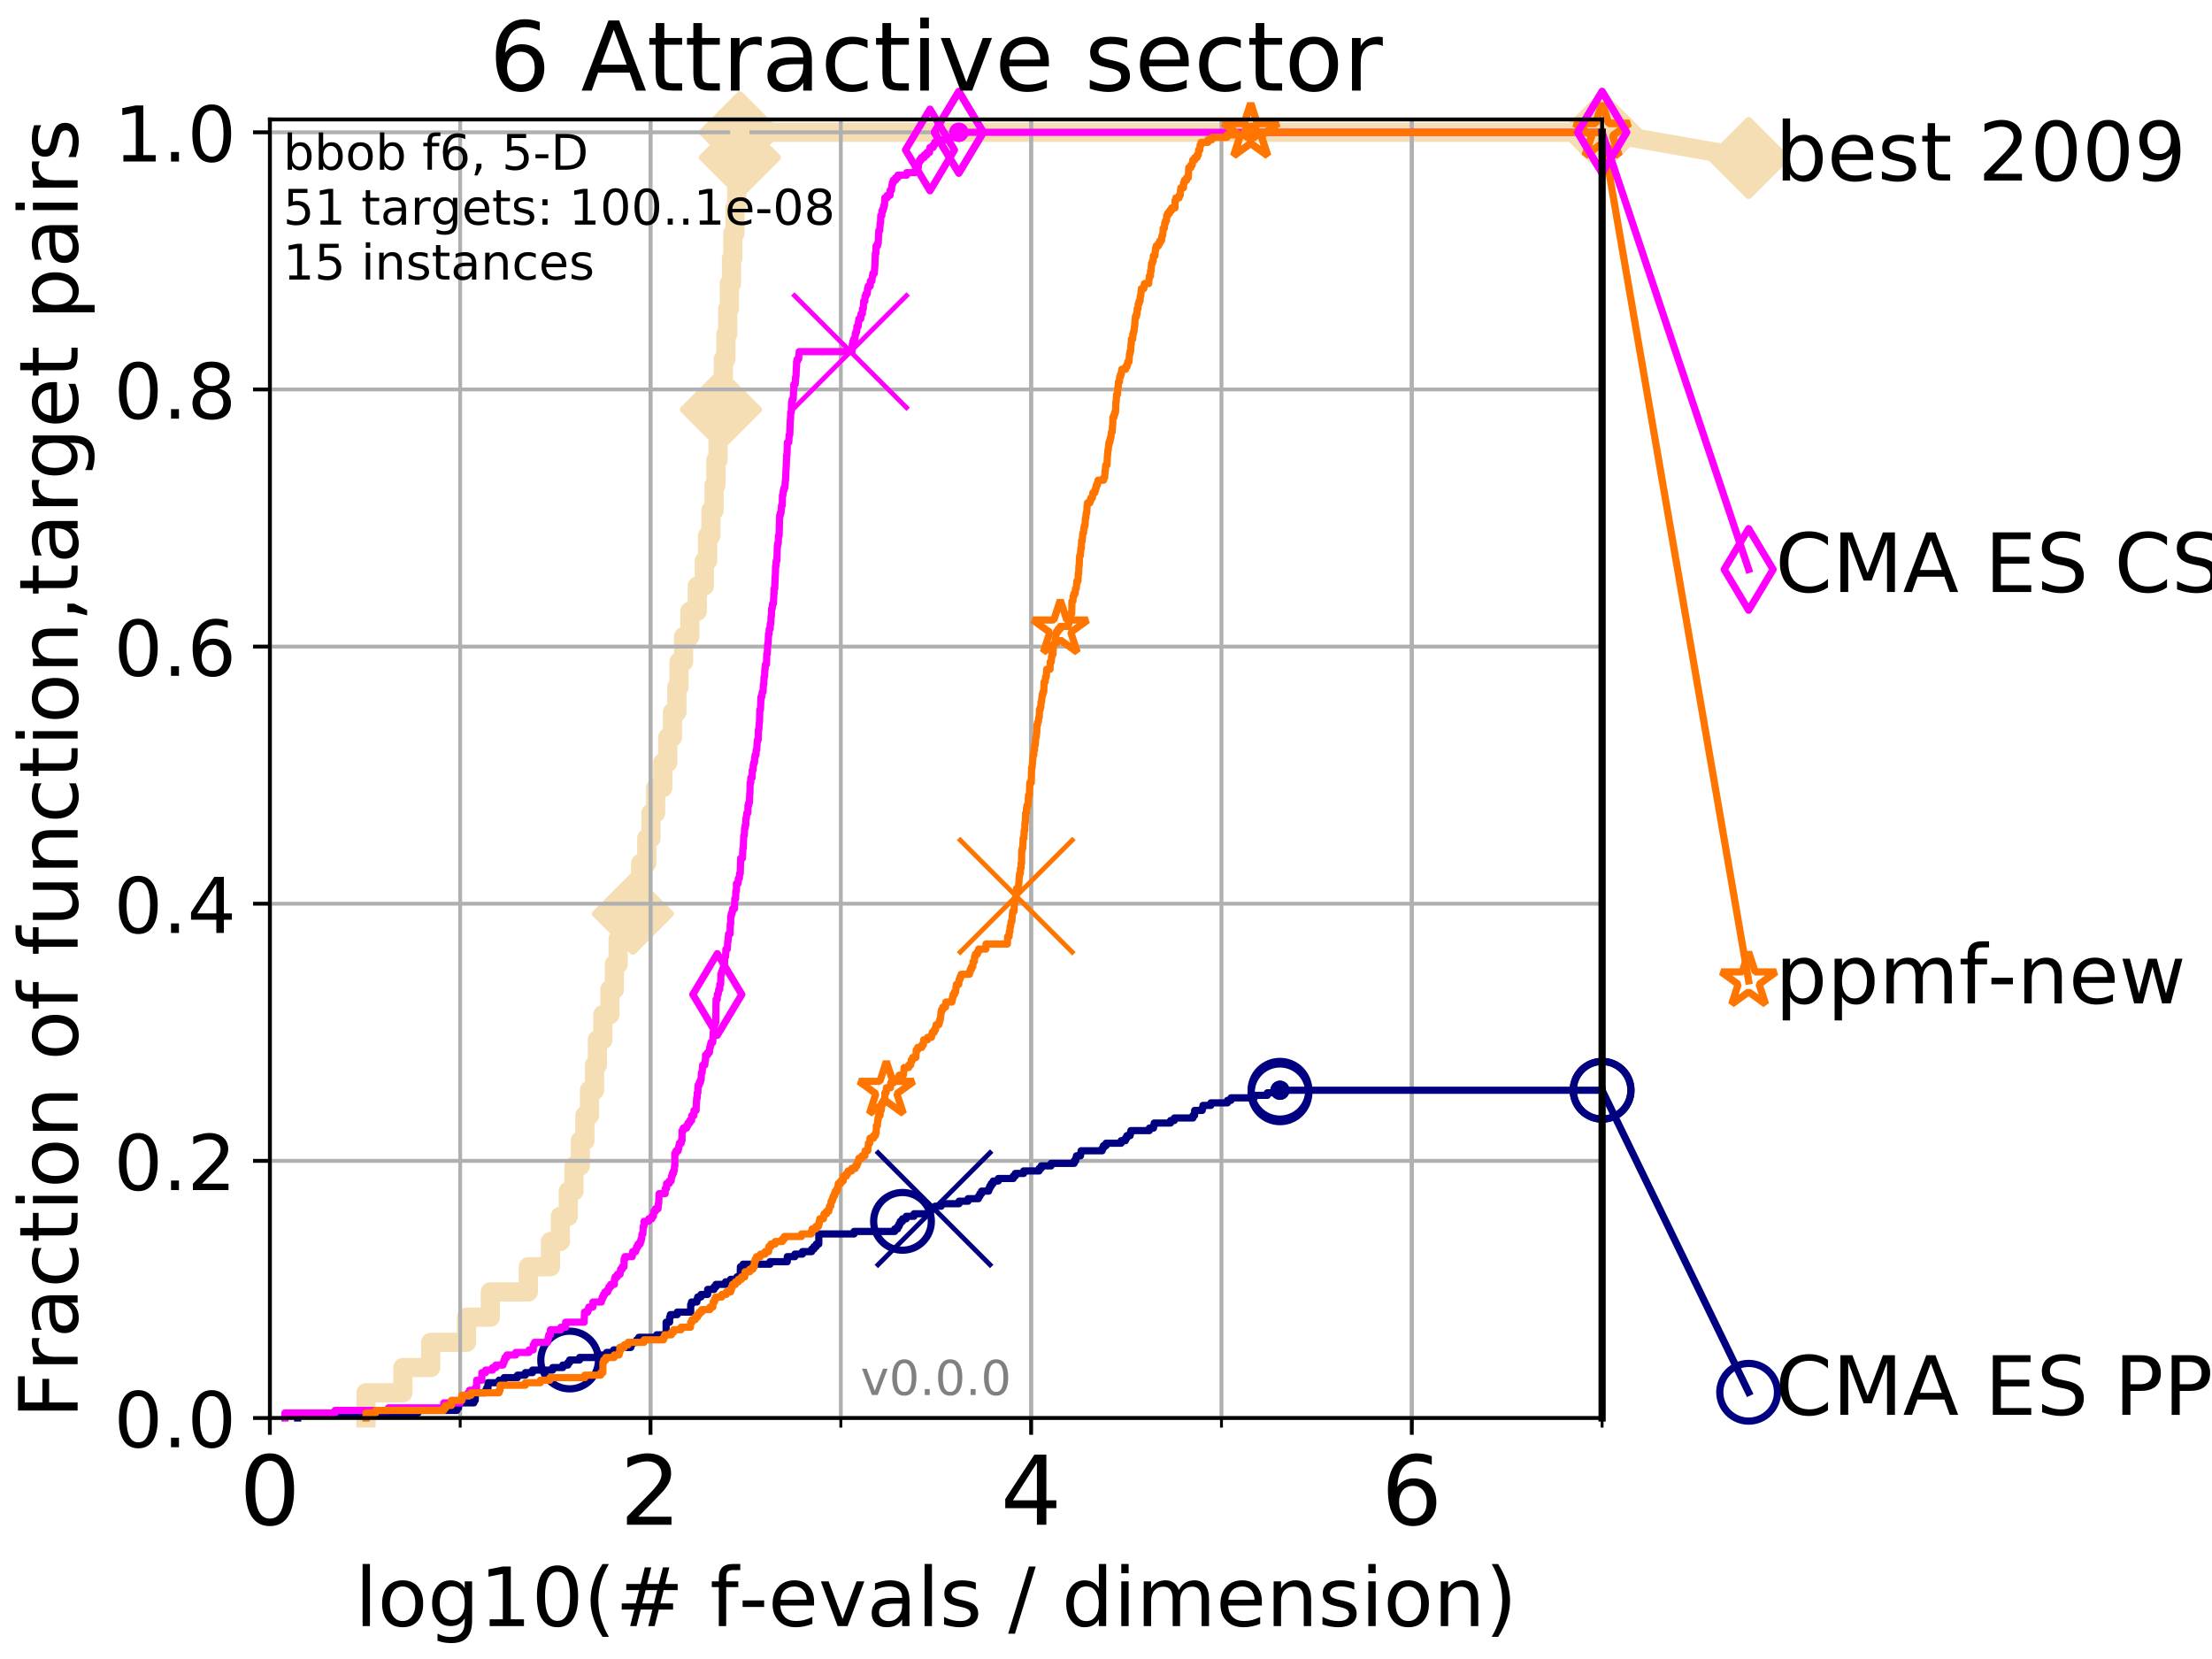 <?xml version="1.0" encoding="utf-8" standalone="no"?>
<!DOCTYPE svg PUBLIC "-//W3C//DTD SVG 1.1//EN"
  "http://www.w3.org/Graphics/SVG/1.1/DTD/svg11.dtd">
<!-- Created with matplotlib (http://matplotlib.org/) -->
<svg height="345pt" version="1.1" viewBox="0 0 460 345" width="460pt" xmlns="http://www.w3.org/2000/svg" xmlns:xlink="http://www.w3.org/1999/xlink">
 <defs>
  <style type="text/css">
*{stroke-linecap:butt;stroke-linejoin:round;}
  </style>
 </defs>
 <g id="figure_1">
  <g id="patch_1">
   <path d="M 0 345.6 
L 460.8 345.6 
L 460.8 0 
L 0 0 
z
" style="fill:#ffffff;"/>
  </g>
  <g id="axes_1">
   <g id="patch_2">
    <path d="M 56.12 294.88 
L 333.168 294.88 
L 333.168 24.84 
L 56.12 24.84 
z
" style="fill:#ffffff;"/>
   </g>
   <g id="line2d_1">
    <path d="M 76.113 294.88 
L 76.113 289.638 
L 83.784 289.638 
L 83.784 284.395 
L 89.568 284.395 
L 89.568 279.153 
L 97.021 279.153 
L 97.021 273.91 
L 101.966 273.91 
L 101.966 268.668 
L 109.865 268.668 
L 109.865 263.425 
L 114.467 263.425 
L 114.467 258.183 
L 116.53 258.183 
L 116.53 252.94 
L 118.187 252.94 
L 118.187 247.698 
L 119.354 247.698 
L 119.354 242.455 
L 120.69 242.455 
L 120.69 237.213 
L 121.628 237.213 
L 121.628 231.97 
L 122.589 231.97 
L 122.589 226.728 
L 123.635 226.728 
L 123.635 221.485 
L 124.234 221.485 
L 124.234 216.243 
L 125.372 216.243 
L 125.372 211 
L 126.837 211 
L 126.837 205.758 
L 127.766 205.758 
L 127.766 200.515 
L 128.546 200.515 
L 128.546 195.273 
L 130.377 195.273 
L 130.377 190.03 
L 131.612 190.03 
L 131.612 184.788 
L 133.235 184.788 
L 133.235 179.546 
L 134.503 179.546 
L 134.503 174.303 
L 135.379 174.303 
L 135.379 169.061 
L 136.343 169.061 
L 136.343 163.818 
L 137.828 163.818 
L 137.828 158.576 
L 138.863 158.576 
L 138.863 153.333 
L 139.839 153.333 
L 139.839 148.091 
L 140.763 148.091 
L 140.763 142.848 
L 141.207 142.848 
L 141.207 137.606 
L 142.154 137.606 
L 142.154 132.363 
L 143.462 132.363 
L 143.462 127.121 
L 145.013 127.121 
L 145.013 121.878 
L 146.471 121.878 
L 146.471 116.636 
L 147.156 116.636 
L 147.156 111.393 
L 147.832 111.393 
L 147.832 106.151 
L 148.498 106.151 
L 148.498 100.908 
L 148.876 100.908 
L 148.876 95.666 
L 149.322 95.666 
L 149.322 90.423 
L 149.742 90.423 
L 149.742 85.181 
L 149.919 85.181 
L 149.919 79.938 
L 150.425 79.938 
L 150.425 74.696 
L 150.957 74.696 
L 150.957 69.453 
L 151.326 69.453 
L 151.326 64.211 
L 151.674 64.211 
L 151.674 58.969 
L 152.118 58.969 
L 152.118 53.726 
L 152.4 53.726 
L 152.4 48.484 
L 152.851 48.484 
L 152.851 43.241 
L 153.206 43.241 
L 153.206 37.999 
L 153.554 37.999 
L 153.554 32.756 
L 153.871 32.756 
L 153.871 27.514 
L 333.168 27.514 
" style="fill:none;stroke:#f5deb3;stroke-linecap:square;stroke-width:4;"/>
   </g>
   <g id="line2d_2">
    <defs>
     <path d="M -0 7.778 
L 7.778 0 
L 0 -7.778 
L -7.778 -0 
z
" id="m0017f3d407" style="stroke:#f5deb3;stroke-linejoin:miter;stroke-width:1.5;"/>
    </defs>
    <g>
     <use style="fill:#f5deb3;stroke:#f5deb3;stroke-linejoin:miter;stroke-width:1.5;" x="131.612" xlink:href="#m0017f3d407" y="190.03"/>
     <use style="fill:#f5deb3;stroke:#f5deb3;stroke-linejoin:miter;stroke-width:1.5;" x="149.919" xlink:href="#m0017f3d407" y="85.181"/>
     <use style="fill:#f5deb3;stroke:#f5deb3;stroke-linejoin:miter;stroke-width:1.5;" x="153.871" xlink:href="#m0017f3d407" y="32.756"/>
     <use style="fill:#f5deb3;stroke:#f5deb3;stroke-linejoin:miter;stroke-width:1.5;" x="153.871" xlink:href="#m0017f3d407" y="27.514"/>
     <use style="fill:#f5deb3;stroke:#f5deb3;stroke-linejoin:miter;stroke-width:1.5;" x="333.168" xlink:href="#m0017f3d407" y="27.514"/>
    </g>
   </g>
   <g id="line2d_3">
    <path style="fill:none;stroke:#f5deb3;stroke-linecap:square;stroke-width:4;"/>
    <g/>
   </g>
   <g id="line2d_4">
    <path d="M 333.168 27.514 
L 363.643 32.861 
" style="fill:none;stroke:#f5deb3;stroke-linecap:square;stroke-width:4;"/>
    <g>
     <use style="fill:#f5deb3;stroke:#f5deb3;stroke-linejoin:miter;stroke-width:1.5;" x="333.168" xlink:href="#m0017f3d407" y="27.514"/>
     <use style="fill:#f5deb3;stroke:#f5deb3;stroke-linejoin:miter;stroke-width:1.5;" x="363.643" xlink:href="#m0017f3d407" y="32.861"/>
    </g>
   </g>
   <g id="matplotlib.axis_1">
    <g id="xtick_1">
     <g id="line2d_5">
      <path clip-path="url(#p77f8bbdc50)" d="M 56.12 294.88 
L 56.12 24.84 
" style="fill:none;stroke:#b0b0b0;stroke-linecap:square;stroke-width:0.8;"/>
     </g>
     <g id="line2d_6">
      <defs>
       <path d="M 0 0 
L 0 3.5 
" id="m8a1e5be79b" style="stroke:#000000;stroke-width:0.8;"/>
      </defs>
      <g>
       <use style="stroke:#000000;stroke-width:0.8;" x="56.12" xlink:href="#m8a1e5be79b" y="294.88"/>
      </g>
     </g>
     <g id="text_1">
      <!-- 0 -->
      <defs>
       <path d="M 31.781 66.406 
Q 24.172 66.406 20.328 58.906 
Q 16.5 51.422 16.5 36.375 
Q 16.5 21.391 20.328 13.891 
Q 24.172 6.391 31.781 6.391 
Q 39.453 6.391 43.281 13.891 
Q 47.125 21.391 47.125 36.375 
Q 47.125 51.422 43.281 58.906 
Q 39.453 66.406 31.781 66.406 
z
M 31.781 74.219 
Q 44.047 74.219 50.516 64.516 
Q 56.984 54.828 56.984 36.375 
Q 56.984 17.969 50.516 8.266 
Q 44.047 -1.422 31.781 -1.422 
Q 19.531 -1.422 13.062 8.266 
Q 6.594 17.969 6.594 36.375 
Q 6.594 54.828 13.062 64.516 
Q 19.531 74.219 31.781 74.219 
z
" id="DejaVuSans-30"/>
      </defs>
      <g transform="translate(49.758 317.077)scale(0.2 -0.2)">
       <use xlink:href="#DejaVuSans-30"/>
      </g>
     </g>
    </g>
    <g id="xtick_2">
     <g id="line2d_7">
      <path clip-path="url(#p77f8bbdc50)" d="M 135.277 294.88 
L 135.277 24.84 
" style="fill:none;stroke:#b0b0b0;stroke-linecap:square;stroke-width:0.8;"/>
     </g>
     <g id="line2d_8">
      <g>
       <use style="stroke:#000000;stroke-width:0.8;" x="135.277" xlink:href="#m8a1e5be79b" y="294.88"/>
      </g>
     </g>
     <g id="text_2">
      <!-- 2 -->
      <defs>
       <path d="M 19.188 8.297 
L 53.609 8.297 
L 53.609 0 
L 7.328 0 
L 7.328 8.297 
Q 12.938 14.109 22.625 23.891 
Q 32.328 33.688 34.812 36.531 
Q 39.547 41.844 41.422 45.531 
Q 43.312 49.219 43.312 52.781 
Q 43.312 58.594 39.234 62.25 
Q 35.156 65.922 28.609 65.922 
Q 23.969 65.922 18.812 64.312 
Q 13.672 62.703 7.812 59.422 
L 7.812 69.391 
Q 13.766 71.781 18.938 73 
Q 24.125 74.219 28.422 74.219 
Q 39.75 74.219 46.484 68.547 
Q 53.219 62.891 53.219 53.422 
Q 53.219 48.922 51.531 44.891 
Q 49.859 40.875 45.406 35.406 
Q 44.188 33.984 37.641 27.219 
Q 31.109 20.453 19.188 8.297 
z
" id="DejaVuSans-32"/>
      </defs>
      <g transform="translate(128.914 317.077)scale(0.2 -0.2)">
       <use xlink:href="#DejaVuSans-32"/>
      </g>
     </g>
    </g>
    <g id="xtick_3">
     <g id="line2d_9">
      <path clip-path="url(#p77f8bbdc50)" d="M 214.433 294.88 
L 214.433 24.84 
" style="fill:none;stroke:#b0b0b0;stroke-linecap:square;stroke-width:0.8;"/>
     </g>
     <g id="line2d_10">
      <g>
       <use style="stroke:#000000;stroke-width:0.8;" x="214.433" xlink:href="#m8a1e5be79b" y="294.88"/>
      </g>
     </g>
     <g id="text_3">
      <!-- 4 -->
      <defs>
       <path d="M 37.797 64.312 
L 12.891 25.391 
L 37.797 25.391 
z
M 35.203 72.906 
L 47.609 72.906 
L 47.609 25.391 
L 58.016 25.391 
L 58.016 17.188 
L 47.609 17.188 
L 47.609 0 
L 37.797 0 
L 37.797 17.188 
L 4.891 17.188 
L 4.891 26.703 
z
" id="DejaVuSans-34"/>
      </defs>
      <g transform="translate(208.071 317.077)scale(0.2 -0.2)">
       <use xlink:href="#DejaVuSans-34"/>
      </g>
     </g>
    </g>
    <g id="xtick_4">
     <g id="line2d_11">
      <path clip-path="url(#p77f8bbdc50)" d="M 293.59 294.88 
L 293.59 24.84 
" style="fill:none;stroke:#b0b0b0;stroke-linecap:square;stroke-width:0.8;"/>
     </g>
     <g id="line2d_12">
      <g>
       <use style="stroke:#000000;stroke-width:0.8;" x="293.59" xlink:href="#m8a1e5be79b" y="294.88"/>
      </g>
     </g>
     <g id="text_4">
      <!-- 6 -->
      <defs>
       <path d="M 33.016 40.375 
Q 26.375 40.375 22.484 35.828 
Q 18.609 31.297 18.609 23.391 
Q 18.609 15.531 22.484 10.953 
Q 26.375 6.391 33.016 6.391 
Q 39.656 6.391 43.531 10.953 
Q 47.406 15.531 47.406 23.391 
Q 47.406 31.297 43.531 35.828 
Q 39.656 40.375 33.016 40.375 
z
M 52.594 71.297 
L 52.594 62.312 
Q 48.875 64.062 45.094 64.984 
Q 41.312 65.922 37.594 65.922 
Q 27.828 65.922 22.672 59.328 
Q 17.531 52.734 16.797 39.406 
Q 19.672 43.656 24.016 45.922 
Q 28.375 48.188 33.594 48.188 
Q 44.578 48.188 50.953 41.516 
Q 57.328 34.859 57.328 23.391 
Q 57.328 12.156 50.688 5.359 
Q 44.047 -1.422 33.016 -1.422 
Q 20.359 -1.422 13.672 8.266 
Q 6.984 17.969 6.984 36.375 
Q 6.984 53.656 15.188 63.938 
Q 23.391 74.219 37.203 74.219 
Q 40.922 74.219 44.703 73.484 
Q 48.484 72.75 52.594 71.297 
z
" id="DejaVuSans-36"/>
      </defs>
      <g transform="translate(287.227 317.077)scale(0.2 -0.2)">
       <use xlink:href="#DejaVuSans-36"/>
      </g>
     </g>
    </g>
    <g id="xtick_5">
     <g id="line2d_13">
      <path clip-path="url(#p77f8bbdc50)" d="M 56.12 294.88 
L 56.12 24.84 
" style="fill:none;stroke:#b0b0b0;stroke-linecap:square;stroke-width:0.8;"/>
     </g>
     <g id="line2d_14">
      <defs>
       <path d="M 0 0 
L 0 2 
" id="m8659adf062" style="stroke:#000000;stroke-width:0.6;"/>
      </defs>
      <g>
       <use style="stroke:#000000;stroke-width:0.6;" x="56.12" xlink:href="#m8659adf062" y="294.88"/>
      </g>
     </g>
    </g>
    <g id="xtick_6">
     <g id="line2d_15">
      <path clip-path="url(#p77f8bbdc50)" d="M 95.698 294.88 
L 95.698 24.84 
" style="fill:none;stroke:#b0b0b0;stroke-linecap:square;stroke-width:0.8;"/>
     </g>
     <g id="line2d_16">
      <g>
       <use style="stroke:#000000;stroke-width:0.6;" x="95.698" xlink:href="#m8659adf062" y="294.88"/>
      </g>
     </g>
    </g>
    <g id="xtick_7">
     <g id="line2d_17">
      <path clip-path="url(#p77f8bbdc50)" d="M 135.277 294.88 
L 135.277 24.84 
" style="fill:none;stroke:#b0b0b0;stroke-linecap:square;stroke-width:0.8;"/>
     </g>
     <g id="line2d_18">
      <g>
       <use style="stroke:#000000;stroke-width:0.6;" x="135.277" xlink:href="#m8659adf062" y="294.88"/>
      </g>
     </g>
    </g>
    <g id="xtick_8">
     <g id="line2d_19">
      <path clip-path="url(#p77f8bbdc50)" d="M 174.855 294.88 
L 174.855 24.84 
" style="fill:none;stroke:#b0b0b0;stroke-linecap:square;stroke-width:0.8;"/>
     </g>
     <g id="line2d_20">
      <g>
       <use style="stroke:#000000;stroke-width:0.6;" x="174.855" xlink:href="#m8659adf062" y="294.88"/>
      </g>
     </g>
    </g>
    <g id="xtick_9">
     <g id="line2d_21">
      <path clip-path="url(#p77f8bbdc50)" d="M 214.433 294.88 
L 214.433 24.84 
" style="fill:none;stroke:#b0b0b0;stroke-linecap:square;stroke-width:0.8;"/>
     </g>
     <g id="line2d_22">
      <g>
       <use style="stroke:#000000;stroke-width:0.6;" x="214.433" xlink:href="#m8659adf062" y="294.88"/>
      </g>
     </g>
    </g>
    <g id="xtick_10">
     <g id="line2d_23">
      <path clip-path="url(#p77f8bbdc50)" d="M 254.011 294.88 
L 254.011 24.84 
" style="fill:none;stroke:#b0b0b0;stroke-linecap:square;stroke-width:0.8;"/>
     </g>
     <g id="line2d_24">
      <g>
       <use style="stroke:#000000;stroke-width:0.6;" x="254.011" xlink:href="#m8659adf062" y="294.88"/>
      </g>
     </g>
    </g>
    <g id="xtick_11">
     <g id="line2d_25">
      <path clip-path="url(#p77f8bbdc50)" d="M 293.59 294.88 
L 293.59 24.84 
" style="fill:none;stroke:#b0b0b0;stroke-linecap:square;stroke-width:0.8;"/>
     </g>
     <g id="line2d_26">
      <g>
       <use style="stroke:#000000;stroke-width:0.6;" x="293.59" xlink:href="#m8659adf062" y="294.88"/>
      </g>
     </g>
    </g>
    <g id="xtick_12">
     <g id="line2d_27">
      <path clip-path="url(#p77f8bbdc50)" d="M 333.168 294.88 
L 333.168 24.84 
" style="fill:none;stroke:#b0b0b0;stroke-linecap:square;stroke-width:0.8;"/>
     </g>
     <g id="line2d_28">
      <g>
       <use style="stroke:#000000;stroke-width:0.6;" x="333.168" xlink:href="#m8659adf062" y="294.88"/>
      </g>
     </g>
    </g>
    <g id="text_5">
     <!-- log10(# f-evals / dimension) -->
     <defs>
      <path d="M 9.422 75.984 
L 18.406 75.984 
L 18.406 0 
L 9.422 0 
z
" id="DejaVuSans-6c"/>
      <path d="M 30.609 48.391 
Q 23.391 48.391 19.188 42.75 
Q 14.984 37.109 14.984 27.297 
Q 14.984 17.484 19.156 11.844 
Q 23.344 6.203 30.609 6.203 
Q 37.797 6.203 41.984 11.859 
Q 46.188 17.531 46.188 27.297 
Q 46.188 37.016 41.984 42.703 
Q 37.797 48.391 30.609 48.391 
z
M 30.609 56 
Q 42.328 56 49.016 48.375 
Q 55.719 40.766 55.719 27.297 
Q 55.719 13.875 49.016 6.219 
Q 42.328 -1.422 30.609 -1.422 
Q 18.844 -1.422 12.172 6.219 
Q 5.516 13.875 5.516 27.297 
Q 5.516 40.766 12.172 48.375 
Q 18.844 56 30.609 56 
z
" id="DejaVuSans-6f"/>
      <path d="M 45.406 27.984 
Q 45.406 37.75 41.375 43.109 
Q 37.359 48.484 30.078 48.484 
Q 22.859 48.484 18.828 43.109 
Q 14.797 37.75 14.797 27.984 
Q 14.797 18.266 18.828 12.891 
Q 22.859 7.516 30.078 7.516 
Q 37.359 7.516 41.375 12.891 
Q 45.406 18.266 45.406 27.984 
z
M 54.391 6.781 
Q 54.391 -7.172 48.188 -13.984 
Q 42 -20.797 29.203 -20.797 
Q 24.469 -20.797 20.266 -20.094 
Q 16.062 -19.391 12.109 -17.922 
L 12.109 -9.188 
Q 16.062 -11.328 19.922 -12.344 
Q 23.781 -13.375 27.781 -13.375 
Q 36.625 -13.375 41.016 -8.766 
Q 45.406 -4.156 45.406 5.172 
L 45.406 9.625 
Q 42.625 4.781 38.281 2.391 
Q 33.938 0 27.875 0 
Q 17.828 0 11.672 7.656 
Q 5.516 15.328 5.516 27.984 
Q 5.516 40.672 11.672 48.328 
Q 17.828 56 27.875 56 
Q 33.938 56 38.281 53.609 
Q 42.625 51.219 45.406 46.391 
L 45.406 54.688 
L 54.391 54.688 
z
" id="DejaVuSans-67"/>
      <path d="M 12.406 8.297 
L 28.516 8.297 
L 28.516 63.922 
L 10.984 60.406 
L 10.984 69.391 
L 28.422 72.906 
L 38.281 72.906 
L 38.281 8.297 
L 54.391 8.297 
L 54.391 0 
L 12.406 0 
z
" id="DejaVuSans-31"/>
      <path d="M 31 75.875 
Q 24.469 64.656 21.281 53.656 
Q 18.109 42.672 18.109 31.391 
Q 18.109 20.125 21.312 9.062 
Q 24.516 -2 31 -13.188 
L 23.188 -13.188 
Q 15.875 -1.703 12.234 9.375 
Q 8.594 20.453 8.594 31.391 
Q 8.594 42.281 12.203 53.312 
Q 15.828 64.359 23.188 75.875 
z
" id="DejaVuSans-28"/>
      <path d="M 51.125 44 
L 36.922 44 
L 32.812 27.688 
L 47.125 27.688 
z
M 43.797 71.781 
L 38.719 51.516 
L 52.984 51.516 
L 58.109 71.781 
L 65.922 71.781 
L 60.891 51.516 
L 76.125 51.516 
L 76.125 44 
L 58.984 44 
L 54.984 27.688 
L 70.516 27.688 
L 70.516 20.219 
L 53.078 20.219 
L 48 0 
L 40.188 0 
L 45.219 20.219 
L 30.906 20.219 
L 25.875 0 
L 18.016 0 
L 23.094 20.219 
L 7.719 20.219 
L 7.719 27.688 
L 24.906 27.688 
L 29 44 
L 13.281 44 
L 13.281 51.516 
L 30.906 51.516 
L 35.891 71.781 
z
" id="DejaVuSans-23"/>
      <path id="DejaVuSans-20"/>
      <path d="M 37.109 75.984 
L 37.109 68.5 
L 28.516 68.5 
Q 23.688 68.5 21.797 66.547 
Q 19.922 64.594 19.922 59.516 
L 19.922 54.688 
L 34.719 54.688 
L 34.719 47.703 
L 19.922 47.703 
L 19.922 0 
L 10.891 0 
L 10.891 47.703 
L 2.297 47.703 
L 2.297 54.688 
L 10.891 54.688 
L 10.891 58.5 
Q 10.891 67.625 15.141 71.797 
Q 19.391 75.984 28.609 75.984 
z
" id="DejaVuSans-66"/>
      <path d="M 4.891 31.391 
L 31.203 31.391 
L 31.203 23.391 
L 4.891 23.391 
z
" id="DejaVuSans-2d"/>
      <path d="M 56.203 29.594 
L 56.203 25.203 
L 14.891 25.203 
Q 15.484 15.922 20.484 11.062 
Q 25.484 6.203 34.422 6.203 
Q 39.594 6.203 44.453 7.469 
Q 49.312 8.734 54.109 11.281 
L 54.109 2.781 
Q 49.266 0.734 44.188 -0.344 
Q 39.109 -1.422 33.891 -1.422 
Q 20.797 -1.422 13.156 6.188 
Q 5.516 13.812 5.516 26.812 
Q 5.516 40.234 12.766 48.109 
Q 20.016 56 32.328 56 
Q 43.359 56 49.781 48.891 
Q 56.203 41.797 56.203 29.594 
z
M 47.219 32.234 
Q 47.125 39.594 43.094 43.984 
Q 39.062 48.391 32.422 48.391 
Q 24.906 48.391 20.391 44.141 
Q 15.875 39.891 15.188 32.172 
z
" id="DejaVuSans-65"/>
      <path d="M 2.984 54.688 
L 12.5 54.688 
L 29.594 8.797 
L 46.688 54.688 
L 56.203 54.688 
L 35.688 0 
L 23.484 0 
z
" id="DejaVuSans-76"/>
      <path d="M 34.281 27.484 
Q 23.391 27.484 19.188 25 
Q 14.984 22.516 14.984 16.5 
Q 14.984 11.719 18.141 8.906 
Q 21.297 6.109 26.703 6.109 
Q 34.188 6.109 38.703 11.406 
Q 43.219 16.703 43.219 25.484 
L 43.219 27.484 
z
M 52.203 31.203 
L 52.203 0 
L 43.219 0 
L 43.219 8.297 
Q 40.141 3.328 35.547 0.953 
Q 30.953 -1.422 24.312 -1.422 
Q 15.922 -1.422 10.953 3.297 
Q 6 8.016 6 15.922 
Q 6 25.141 12.172 29.828 
Q 18.359 34.516 30.609 34.516 
L 43.219 34.516 
L 43.219 35.406 
Q 43.219 41.609 39.141 45 
Q 35.062 48.391 27.688 48.391 
Q 23 48.391 18.547 47.266 
Q 14.109 46.141 10.016 43.891 
L 10.016 52.203 
Q 14.938 54.109 19.578 55.047 
Q 24.219 56 28.609 56 
Q 40.484 56 46.344 49.844 
Q 52.203 43.703 52.203 31.203 
z
" id="DejaVuSans-61"/>
      <path d="M 44.281 53.078 
L 44.281 44.578 
Q 40.484 46.531 36.375 47.5 
Q 32.281 48.484 27.875 48.484 
Q 21.188 48.484 17.844 46.438 
Q 14.5 44.391 14.5 40.281 
Q 14.5 37.156 16.891 35.375 
Q 19.281 33.594 26.516 31.984 
L 29.594 31.297 
Q 39.156 29.25 43.188 25.516 
Q 47.219 21.781 47.219 15.094 
Q 47.219 7.469 41.188 3.016 
Q 35.156 -1.422 24.609 -1.422 
Q 20.219 -1.422 15.453 -0.562 
Q 10.688 0.297 5.422 2 
L 5.422 11.281 
Q 10.406 8.688 15.234 7.391 
Q 20.062 6.109 24.812 6.109 
Q 31.156 6.109 34.562 8.281 
Q 37.984 10.453 37.984 14.406 
Q 37.984 18.062 35.516 20.016 
Q 33.062 21.969 24.703 23.781 
L 21.578 24.516 
Q 13.234 26.266 9.516 29.906 
Q 5.812 33.547 5.812 39.891 
Q 5.812 47.609 11.281 51.797 
Q 16.75 56 26.812 56 
Q 31.781 56 36.172 55.266 
Q 40.578 54.547 44.281 53.078 
z
" id="DejaVuSans-73"/>
      <path d="M 25.391 72.906 
L 33.688 72.906 
L 8.297 -9.281 
L 0 -9.281 
z
" id="DejaVuSans-2f"/>
      <path d="M 45.406 46.391 
L 45.406 75.984 
L 54.391 75.984 
L 54.391 0 
L 45.406 0 
L 45.406 8.203 
Q 42.578 3.328 38.25 0.953 
Q 33.938 -1.422 27.875 -1.422 
Q 17.969 -1.422 11.734 6.484 
Q 5.516 14.406 5.516 27.297 
Q 5.516 40.188 11.734 48.094 
Q 17.969 56 27.875 56 
Q 33.938 56 38.25 53.625 
Q 42.578 51.266 45.406 46.391 
z
M 14.797 27.297 
Q 14.797 17.391 18.875 11.75 
Q 22.953 6.109 30.078 6.109 
Q 37.203 6.109 41.297 11.75 
Q 45.406 17.391 45.406 27.297 
Q 45.406 37.203 41.297 42.844 
Q 37.203 48.484 30.078 48.484 
Q 22.953 48.484 18.875 42.844 
Q 14.797 37.203 14.797 27.297 
z
" id="DejaVuSans-64"/>
      <path d="M 9.422 54.688 
L 18.406 54.688 
L 18.406 0 
L 9.422 0 
z
M 9.422 75.984 
L 18.406 75.984 
L 18.406 64.594 
L 9.422 64.594 
z
" id="DejaVuSans-69"/>
      <path d="M 52 44.188 
Q 55.375 50.25 60.062 53.125 
Q 64.75 56 71.094 56 
Q 79.641 56 84.281 50.016 
Q 88.922 44.047 88.922 33.016 
L 88.922 0 
L 79.891 0 
L 79.891 32.719 
Q 79.891 40.578 77.094 44.375 
Q 74.312 48.188 68.609 48.188 
Q 61.625 48.188 57.562 43.547 
Q 53.516 38.922 53.516 30.906 
L 53.516 0 
L 44.484 0 
L 44.484 32.719 
Q 44.484 40.625 41.703 44.406 
Q 38.922 48.188 33.109 48.188 
Q 26.219 48.188 22.156 43.531 
Q 18.109 38.875 18.109 30.906 
L 18.109 0 
L 9.078 0 
L 9.078 54.688 
L 18.109 54.688 
L 18.109 46.188 
Q 21.188 51.219 25.484 53.609 
Q 29.781 56 35.688 56 
Q 41.656 56 45.828 52.969 
Q 50 49.953 52 44.188 
z
" id="DejaVuSans-6d"/>
      <path d="M 54.891 33.016 
L 54.891 0 
L 45.906 0 
L 45.906 32.719 
Q 45.906 40.484 42.875 44.328 
Q 39.844 48.188 33.797 48.188 
Q 26.516 48.188 22.312 43.547 
Q 18.109 38.922 18.109 30.906 
L 18.109 0 
L 9.078 0 
L 9.078 54.688 
L 18.109 54.688 
L 18.109 46.188 
Q 21.344 51.125 25.703 53.562 
Q 30.078 56 35.797 56 
Q 45.219 56 50.047 50.172 
Q 54.891 44.344 54.891 33.016 
z
" id="DejaVuSans-6e"/>
      <path d="M 8.016 75.875 
L 15.828 75.875 
Q 23.141 64.359 26.781 53.312 
Q 30.422 42.281 30.422 31.391 
Q 30.422 20.453 26.781 9.375 
Q 23.141 -1.703 15.828 -13.188 
L 8.016 -13.188 
Q 14.5 -2 17.703 9.062 
Q 20.906 20.125 20.906 31.391 
Q 20.906 42.672 17.703 53.656 
Q 14.5 64.656 8.016 75.875 
z
" id="DejaVuSans-29"/>
     </defs>
     <g transform="translate(73.803 338.154)scale(0.17 -0.17)">
      <use xlink:href="#DejaVuSans-6c"/>
      <use x="27.783" xlink:href="#DejaVuSans-6f"/>
      <use x="88.965" xlink:href="#DejaVuSans-67"/>
      <use x="152.441" xlink:href="#DejaVuSans-31"/>
      <use x="216.064" xlink:href="#DejaVuSans-30"/>
      <use x="279.688" xlink:href="#DejaVuSans-28"/>
      <use x="318.701" xlink:href="#DejaVuSans-23"/>
      <use x="402.49" xlink:href="#DejaVuSans-20"/>
      <use x="434.277" xlink:href="#DejaVuSans-66"/>
      <use x="469.404" xlink:href="#DejaVuSans-2d"/>
      <use x="505.488" xlink:href="#DejaVuSans-65"/>
      <use x="567.012" xlink:href="#DejaVuSans-76"/>
      <use x="626.191" xlink:href="#DejaVuSans-61"/>
      <use x="687.471" xlink:href="#DejaVuSans-6c"/>
      <use x="715.254" xlink:href="#DejaVuSans-73"/>
      <use x="767.354" xlink:href="#DejaVuSans-20"/>
      <use x="799.141" xlink:href="#DejaVuSans-2f"/>
      <use x="832.832" xlink:href="#DejaVuSans-20"/>
      <use x="864.619" xlink:href="#DejaVuSans-64"/>
      <use x="928.096" xlink:href="#DejaVuSans-69"/>
      <use x="955.879" xlink:href="#DejaVuSans-6d"/>
      <use x="1053.291" xlink:href="#DejaVuSans-65"/>
      <use x="1114.814" xlink:href="#DejaVuSans-6e"/>
      <use x="1178.193" xlink:href="#DejaVuSans-73"/>
      <use x="1230.293" xlink:href="#DejaVuSans-69"/>
      <use x="1258.076" xlink:href="#DejaVuSans-6f"/>
      <use x="1319.258" xlink:href="#DejaVuSans-6e"/>
      <use x="1382.637" xlink:href="#DejaVuSans-29"/>
     </g>
    </g>
   </g>
   <g id="matplotlib.axis_2">
    <g id="ytick_1">
     <g id="line2d_29">
      <path clip-path="url(#p77f8bbdc50)" d="M 56.12 294.88 
L 333.168 294.88 
" style="fill:none;stroke:#b0b0b0;stroke-linecap:square;stroke-width:0.8;"/>
     </g>
     <g id="line2d_30">
      <defs>
       <path d="M 0 0 
L -3.5 0 
" id="m367dfccf22" style="stroke:#000000;stroke-width:0.8;"/>
      </defs>
      <g>
       <use style="stroke:#000000;stroke-width:0.8;" x="56.12" xlink:href="#m367dfccf22" y="294.88"/>
      </g>
     </g>
     <g id="text_6">
      <!-- 0.0 -->
      <defs>
       <path d="M 10.688 12.406 
L 21 12.406 
L 21 0 
L 10.688 0 
z
" id="DejaVuSans-2e"/>
      </defs>
      <g transform="translate(23.675 300.959)scale(0.16 -0.16)">
       <use xlink:href="#DejaVuSans-30"/>
       <use x="63.623" xlink:href="#DejaVuSans-2e"/>
       <use x="95.41" xlink:href="#DejaVuSans-30"/>
      </g>
     </g>
    </g>
    <g id="ytick_2">
     <g id="line2d_31">
      <path clip-path="url(#p77f8bbdc50)" d="M 56.12 241.407 
L 333.168 241.407 
" style="fill:none;stroke:#b0b0b0;stroke-linecap:square;stroke-width:0.8;"/>
     </g>
     <g id="line2d_32">
      <g>
       <use style="stroke:#000000;stroke-width:0.8;" x="56.12" xlink:href="#m367dfccf22" y="241.407"/>
      </g>
     </g>
     <g id="text_7">
      <!-- 0.2 -->
      <g transform="translate(23.675 247.485)scale(0.16 -0.16)">
       <use xlink:href="#DejaVuSans-30"/>
       <use x="63.623" xlink:href="#DejaVuSans-2e"/>
       <use x="95.41" xlink:href="#DejaVuSans-32"/>
      </g>
     </g>
    </g>
    <g id="ytick_3">
     <g id="line2d_33">
      <path clip-path="url(#p77f8bbdc50)" d="M 56.12 187.933 
L 333.168 187.933 
" style="fill:none;stroke:#b0b0b0;stroke-linecap:square;stroke-width:0.8;"/>
     </g>
     <g id="line2d_34">
      <g>
       <use style="stroke:#000000;stroke-width:0.8;" x="56.12" xlink:href="#m367dfccf22" y="187.933"/>
      </g>
     </g>
     <g id="text_8">
      <!-- 0.4 -->
      <g transform="translate(23.675 194.012)scale(0.16 -0.16)">
       <use xlink:href="#DejaVuSans-30"/>
       <use x="63.623" xlink:href="#DejaVuSans-2e"/>
       <use x="95.41" xlink:href="#DejaVuSans-34"/>
      </g>
     </g>
    </g>
    <g id="ytick_4">
     <g id="line2d_35">
      <path clip-path="url(#p77f8bbdc50)" d="M 56.12 134.46 
L 333.168 134.46 
" style="fill:none;stroke:#b0b0b0;stroke-linecap:square;stroke-width:0.8;"/>
     </g>
     <g id="line2d_36">
      <g>
       <use style="stroke:#000000;stroke-width:0.8;" x="56.12" xlink:href="#m367dfccf22" y="134.46"/>
      </g>
     </g>
     <g id="text_9">
      <!-- 0.6 -->
      <g transform="translate(23.675 140.539)scale(0.16 -0.16)">
       <use xlink:href="#DejaVuSans-30"/>
       <use x="63.623" xlink:href="#DejaVuSans-2e"/>
       <use x="95.41" xlink:href="#DejaVuSans-36"/>
      </g>
     </g>
    </g>
    <g id="ytick_5">
     <g id="line2d_37">
      <path clip-path="url(#p77f8bbdc50)" d="M 56.12 80.987 
L 333.168 80.987 
" style="fill:none;stroke:#b0b0b0;stroke-linecap:square;stroke-width:0.8;"/>
     </g>
     <g id="line2d_38">
      <g>
       <use style="stroke:#000000;stroke-width:0.8;" x="56.12" xlink:href="#m367dfccf22" y="80.987"/>
      </g>
     </g>
     <g id="text_10">
      <!-- 0.8 -->
      <defs>
       <path d="M 31.781 34.625 
Q 24.75 34.625 20.719 30.859 
Q 16.703 27.094 16.703 20.516 
Q 16.703 13.922 20.719 10.156 
Q 24.75 6.391 31.781 6.391 
Q 38.812 6.391 42.859 10.172 
Q 46.922 13.969 46.922 20.516 
Q 46.922 27.094 42.891 30.859 
Q 38.875 34.625 31.781 34.625 
z
M 21.922 38.812 
Q 15.578 40.375 12.031 44.719 
Q 8.5 49.078 8.5 55.328 
Q 8.5 64.062 14.719 69.141 
Q 20.953 74.219 31.781 74.219 
Q 42.672 74.219 48.875 69.141 
Q 55.078 64.062 55.078 55.328 
Q 55.078 49.078 51.531 44.719 
Q 48 40.375 41.703 38.812 
Q 48.828 37.156 52.797 32.312 
Q 56.781 27.484 56.781 20.516 
Q 56.781 9.906 50.312 4.234 
Q 43.844 -1.422 31.781 -1.422 
Q 19.734 -1.422 13.25 4.234 
Q 6.781 9.906 6.781 20.516 
Q 6.781 27.484 10.781 32.312 
Q 14.797 37.156 21.922 38.812 
z
M 18.312 54.391 
Q 18.312 48.734 21.844 45.562 
Q 25.391 42.391 31.781 42.391 
Q 38.141 42.391 41.719 45.562 
Q 45.312 48.734 45.312 54.391 
Q 45.312 60.062 41.719 63.234 
Q 38.141 66.406 31.781 66.406 
Q 25.391 66.406 21.844 63.234 
Q 18.312 60.062 18.312 54.391 
z
" id="DejaVuSans-38"/>
      </defs>
      <g transform="translate(23.675 87.066)scale(0.16 -0.16)">
       <use xlink:href="#DejaVuSans-30"/>
       <use x="63.623" xlink:href="#DejaVuSans-2e"/>
       <use x="95.41" xlink:href="#DejaVuSans-38"/>
      </g>
     </g>
    </g>
    <g id="ytick_6">
     <g id="line2d_39">
      <path clip-path="url(#p77f8bbdc50)" d="M 56.12 27.514 
L 333.168 27.514 
" style="fill:none;stroke:#b0b0b0;stroke-linecap:square;stroke-width:0.8;"/>
     </g>
     <g id="line2d_40">
      <g>
       <use style="stroke:#000000;stroke-width:0.8;" x="56.12" xlink:href="#m367dfccf22" y="27.514"/>
      </g>
     </g>
     <g id="text_11">
      <!-- 1.0 -->
      <g transform="translate(23.675 33.592)scale(0.16 -0.16)">
       <use xlink:href="#DejaVuSans-31"/>
       <use x="63.623" xlink:href="#DejaVuSans-2e"/>
       <use x="95.41" xlink:href="#DejaVuSans-30"/>
      </g>
     </g>
    </g>
    <g id="text_12">
     <!-- Fraction of function,target pairs -->
     <defs>
      <path d="M 9.812 72.906 
L 51.703 72.906 
L 51.703 64.594 
L 19.672 64.594 
L 19.672 43.109 
L 48.578 43.109 
L 48.578 34.812 
L 19.672 34.812 
L 19.672 0 
L 9.812 0 
z
" id="DejaVuSans-46"/>
      <path d="M 41.109 46.297 
Q 39.594 47.172 37.812 47.578 
Q 36.031 48 33.891 48 
Q 26.266 48 22.188 43.047 
Q 18.109 38.094 18.109 28.812 
L 18.109 0 
L 9.078 0 
L 9.078 54.688 
L 18.109 54.688 
L 18.109 46.188 
Q 20.953 51.172 25.484 53.578 
Q 30.031 56 36.531 56 
Q 37.453 56 38.578 55.875 
Q 39.703 55.766 41.062 55.516 
z
" id="DejaVuSans-72"/>
      <path d="M 48.781 52.594 
L 48.781 44.188 
Q 44.969 46.297 41.141 47.344 
Q 37.312 48.391 33.406 48.391 
Q 24.656 48.391 19.812 42.844 
Q 14.984 37.312 14.984 27.297 
Q 14.984 17.281 19.812 11.734 
Q 24.656 6.203 33.406 6.203 
Q 37.312 6.203 41.141 7.25 
Q 44.969 8.297 48.781 10.406 
L 48.781 2.094 
Q 45.016 0.344 40.984 -0.531 
Q 36.969 -1.422 32.422 -1.422 
Q 20.062 -1.422 12.781 6.344 
Q 5.516 14.109 5.516 27.297 
Q 5.516 40.672 12.859 48.328 
Q 20.219 56 33.016 56 
Q 37.156 56 41.109 55.141 
Q 45.062 54.297 48.781 52.594 
z
" id="DejaVuSans-63"/>
      <path d="M 18.312 70.219 
L 18.312 54.688 
L 36.812 54.688 
L 36.812 47.703 
L 18.312 47.703 
L 18.312 18.016 
Q 18.312 11.328 20.141 9.422 
Q 21.969 7.516 27.594 7.516 
L 36.812 7.516 
L 36.812 0 
L 27.594 0 
Q 17.188 0 13.234 3.875 
Q 9.281 7.766 9.281 18.016 
L 9.281 47.703 
L 2.688 47.703 
L 2.688 54.688 
L 9.281 54.688 
L 9.281 70.219 
z
" id="DejaVuSans-74"/>
      <path d="M 8.5 21.578 
L 8.5 54.688 
L 17.484 54.688 
L 17.484 21.922 
Q 17.484 14.156 20.5 10.266 
Q 23.531 6.391 29.594 6.391 
Q 36.859 6.391 41.078 11.031 
Q 45.312 15.672 45.312 23.688 
L 45.312 54.688 
L 54.297 54.688 
L 54.297 0 
L 45.312 0 
L 45.312 8.406 
Q 42.047 3.422 37.719 1 
Q 33.406 -1.422 27.688 -1.422 
Q 18.266 -1.422 13.375 4.438 
Q 8.5 10.297 8.5 21.578 
z
M 31.109 56 
z
" id="DejaVuSans-75"/>
      <path d="M 11.719 12.406 
L 22.016 12.406 
L 22.016 4 
L 14.016 -11.625 
L 7.719 -11.625 
L 11.719 4 
z
" id="DejaVuSans-2c"/>
      <path d="M 18.109 8.203 
L 18.109 -20.797 
L 9.078 -20.797 
L 9.078 54.688 
L 18.109 54.688 
L 18.109 46.391 
Q 20.953 51.266 25.266 53.625 
Q 29.594 56 35.594 56 
Q 45.562 56 51.781 48.094 
Q 58.016 40.188 58.016 27.297 
Q 58.016 14.406 51.781 6.484 
Q 45.562 -1.422 35.594 -1.422 
Q 29.594 -1.422 25.266 0.953 
Q 20.953 3.328 18.109 8.203 
z
M 48.688 27.297 
Q 48.688 37.203 44.609 42.844 
Q 40.531 48.484 33.406 48.484 
Q 26.266 48.484 22.188 42.844 
Q 18.109 37.203 18.109 27.297 
Q 18.109 17.391 22.188 11.75 
Q 26.266 6.109 33.406 6.109 
Q 40.531 6.109 44.609 11.75 
Q 48.688 17.391 48.688 27.297 
z
" id="DejaVuSans-70"/>
     </defs>
     <g transform="translate(16.14 294.999)rotate(-90)scale(0.17 -0.17)">
      <use xlink:href="#DejaVuSans-46"/>
      <use x="57.41" xlink:href="#DejaVuSans-72"/>
      <use x="98.523" xlink:href="#DejaVuSans-61"/>
      <use x="159.803" xlink:href="#DejaVuSans-63"/>
      <use x="214.783" xlink:href="#DejaVuSans-74"/>
      <use x="253.992" xlink:href="#DejaVuSans-69"/>
      <use x="281.775" xlink:href="#DejaVuSans-6f"/>
      <use x="342.957" xlink:href="#DejaVuSans-6e"/>
      <use x="406.336" xlink:href="#DejaVuSans-20"/>
      <use x="438.123" xlink:href="#DejaVuSans-6f"/>
      <use x="499.305" xlink:href="#DejaVuSans-66"/>
      <use x="534.51" xlink:href="#DejaVuSans-20"/>
      <use x="566.297" xlink:href="#DejaVuSans-66"/>
      <use x="601.502" xlink:href="#DejaVuSans-75"/>
      <use x="664.881" xlink:href="#DejaVuSans-6e"/>
      <use x="728.26" xlink:href="#DejaVuSans-63"/>
      <use x="783.24" xlink:href="#DejaVuSans-74"/>
      <use x="822.449" xlink:href="#DejaVuSans-69"/>
      <use x="850.232" xlink:href="#DejaVuSans-6f"/>
      <use x="911.414" xlink:href="#DejaVuSans-6e"/>
      <use x="974.793" xlink:href="#DejaVuSans-2c"/>
      <use x="1006.58" xlink:href="#DejaVuSans-74"/>
      <use x="1045.789" xlink:href="#DejaVuSans-61"/>
      <use x="1107.068" xlink:href="#DejaVuSans-72"/>
      <use x="1148.166" xlink:href="#DejaVuSans-67"/>
      <use x="1211.643" xlink:href="#DejaVuSans-65"/>
      <use x="1273.166" xlink:href="#DejaVuSans-74"/>
      <use x="1312.375" xlink:href="#DejaVuSans-20"/>
      <use x="1344.162" xlink:href="#DejaVuSans-70"/>
      <use x="1407.639" xlink:href="#DejaVuSans-61"/>
      <use x="1468.918" xlink:href="#DejaVuSans-69"/>
      <use x="1496.701" xlink:href="#DejaVuSans-72"/>
      <use x="1537.814" xlink:href="#DejaVuSans-73"/>
     </g>
    </g>
   </g>
   <g id="line2d_41">
    <defs>
     <path d="M 0 1.5 
C 0.398 1.5 0.779 1.342 1.061 1.061 
C 1.342 0.779 1.5 0.398 1.5 0 
C 1.5 -0.398 1.342 -0.779 1.061 -1.061 
C 0.779 -1.342 0.398 -1.5 0 -1.5 
C -0.398 -1.5 -0.779 -1.342 -1.061 -1.061 
C -1.342 -0.779 -1.5 -0.398 -1.5 0 
C -1.5 0.398 -1.342 0.779 -1.061 1.061 
C -0.779 1.342 -0.398 1.5 0 1.5 
z
" id="m60b273fe81" style="stroke:#f5deb3;"/>
    </defs>
    <g>
     <use style="fill:#f5deb3;stroke:#f5deb3;" x="153.871" xlink:href="#m60b273fe81" y="27.514"/>
     <use style="fill:#f5deb3;stroke:#f5deb3;" x="153.871" xlink:href="#m60b273fe81" y="27.514"/>
    </g>
   </g>
   <g id="line2d_42">
    <defs>
     <path d="M 0 1.5 
C 0.398 1.5 0.779 1.342 1.061 1.061 
C 1.342 0.779 1.5 0.398 1.5 0 
C 1.5 -0.398 1.342 -0.779 1.061 -1.061 
C 0.779 -1.342 0.398 -1.5 0 -1.5 
C -0.398 -1.5 -0.779 -1.342 -1.061 -1.061 
C -1.342 -0.779 -1.5 -0.398 -1.5 0 
C -1.5 0.398 -1.342 0.779 -1.061 1.061 
C -0.779 1.342 -0.398 1.5 0 1.5 
z
" id="m6f707c4570" style="stroke:#000080;"/>
    </defs>
    <g>
     <use style="fill:#000080;stroke:#000080;" x="266.177" xlink:href="#m6f707c4570" y="226.728"/>
     <use style="fill:#000080;stroke:#000080;" x="266.177" xlink:href="#m6f707c4570" y="226.728"/>
    </g>
   </g>
   <g id="line2d_43">
    <path d="M 61.903 294.88 
L 61.903 294.356 
L 83.082 294.356 
L 83.082 293.832 
L 86.918 293.832 
L 86.918 293.307 
L 94.997 293.307 
L 94.997 292.783 
L 95.351 292.783 
L 95.351 291.735 
L 98.543 291.735 
L 98.543 291.21 
L 98.832 291.21 
L 98.832 289.638 
L 100.984 289.638 
L 100.984 289.113 
L 101.234 289.113 
L 101.234 288.589 
L 101.482 288.589 
L 101.482 287.541 
L 103.777 287.541 
L 103.777 287.016 
L 104.819 287.016 
L 104.819 286.492 
L 107.613 286.492 
L 107.613 285.968 
L 109.251 285.968 
L 109.251 285.444 
L 110.746 285.444 
L 110.746 284.919 
L 114.922 284.919 
L 114.922 284.395 
L 117.034 284.395 
L 117.034 283.871 
L 118.094 283.871 
L 118.094 283.347 
L 118.463 283.347 
L 118.463 282.822 
L 120.528 282.822 
L 120.528 282.298 
L 124.168 282.298 
L 124.168 281.774 
L 126.149 281.774 
L 126.149 281.25 
L 127.606 281.25 
L 127.606 280.725 
L 128.998 280.725 
L 128.998 280.201 
L 131.181 280.201 
L 131.181 279.677 
L 131.398 279.677 
L 131.398 279.153 
L 132.402 279.153 
L 132.402 278.628 
L 132.843 278.628 
L 132.843 278.104 
L 136.568 278.104 
L 136.568 277.58 
L 138.525 277.58 
L 138.525 274.959 
L 139.249 274.959 
L 139.249 273.91 
L 139.412 273.91 
L 139.412 273.386 
L 140.838 273.386 
L 140.838 272.862 
L 143.632 272.862 
L 143.632 271.289 
L 143.801 271.289 
L 143.801 270.765 
L 144.915 270.765 
L 144.915 270.24 
L 145.091 270.24 
L 145.091 269.716 
L 145.776 269.716 
L 145.776 269.192 
L 147.156 269.192 
L 147.156 268.143 
L 148.482 268.143 
L 148.482 267.619 
L 148.891 267.619 
L 148.891 267.095 
L 150.874 267.095 
L 150.874 266.571 
L 151.924 266.571 
L 151.924 266.046 
L 153.254 266.046 
L 153.254 265.522 
L 153.918 265.522 
L 153.976 263.425 
L 154.523 263.425 
L 154.523 262.901 
L 160.123 262.901 
L 160.123 262.377 
L 163.72 262.377 
L 163.72 261.328 
L 165.295 261.328 
L 165.295 260.804 
L 166.869 260.804 
L 166.869 260.28 
L 168.793 260.28 
L 168.793 259.755 
L 169.27 259.755 
L 169.27 259.231 
L 169.753 259.231 
L 169.753 258.707 
L 170.273 258.707 
L 170.273 256.61 
L 177.609 256.61 
L 177.609 256.086 
L 186.062 256.086 
L 186.062 255.561 
L 186.664 255.561 
L 186.664 255.037 
L 186.971 255.037 
L 186.971 254.513 
L 187.217 254.513 
L 187.217 253.989 
L 187.68 253.989 
L 187.68 253.464 
L 188.449 253.464 
L 188.449 252.94 
L 190.071 252.94 
L 190.071 252.416 
L 193.433 252.416 
L 193.433 251.892 
L 193.573 251.892 
L 193.573 251.367 
L 194.46 251.367 
L 194.46 250.843 
L 195.712 250.843 
L 195.712 250.319 
L 199.437 250.319 
L 199.437 249.795 
L 201.316 249.795 
L 201.316 249.27 
L 203.471 249.27 
L 203.471 248.746 
L 203.782 248.746 
L 203.782 248.222 
L 204.132 248.222 
L 204.132 247.698 
L 205.609 247.698 
L 205.609 247.173 
L 205.833 247.173 
L 205.833 246.649 
L 206.141 246.649 
L 206.141 246.125 
L 206.537 246.125 
L 206.537 245.601 
L 207.608 245.601 
L 207.608 245.076 
L 210.72 245.076 
L 210.72 244.552 
L 211.148 244.552 
L 211.148 244.028 
L 212.873 244.028 
L 212.873 243.504 
L 216.098 243.504 
L 216.098 242.979 
L 216.524 242.979 
L 216.524 242.455 
L 218.57 242.455 
L 218.57 241.931 
L 223.373 241.931 
L 223.373 241.407 
L 223.698 241.407 
L 223.698 240.882 
L 223.855 240.882 
L 223.855 240.358 
L 224.699 240.358 
L 224.699 239.834 
L 224.821 239.834 
L 224.821 239.31 
L 229.204 239.31 
L 229.204 238.785 
L 229.456 238.785 
L 229.456 238.261 
L 230.011 238.261 
L 230.011 237.737 
L 233.156 237.737 
L 233.156 237.213 
L 234.038 237.213 
L 234.038 236.689 
L 234.339 236.689 
L 234.339 236.164 
L 235.02 236.164 
L 235.02 235.64 
L 235.169 235.64 
L 235.169 235.116 
L 239.02 235.116 
L 239.02 234.592 
L 239.874 234.592 
L 239.874 234.067 
L 240.022 234.067 
L 240.022 233.543 
L 243.423 233.543 
L 243.423 233.019 
L 244.207 233.019 
L 244.207 232.495 
L 248.081 232.495 
L 248.081 231.97 
L 248.421 231.97 
L 248.433 230.922 
L 250.007 230.922 
L 250.007 230.398 
L 250.163 230.398 
L 250.163 229.873 
L 251.809 229.873 
L 251.809 229.349 
L 255.259 229.349 
L 255.259 228.825 
L 255.993 228.825 
L 255.993 228.301 
L 260.812 228.301 
L 260.812 227.776 
L 263.554 227.776 
L 263.554 227.252 
L 266.177 227.252 
L 266.177 226.728 
L 333.168 226.728 
L 333.168 226.728 
" style="fill:none;stroke:#000080;stroke-linecap:square;stroke-width:1.5;"/>
   </g>
   <g id="line2d_44">
    <defs>
     <path d="M 0 6 
C 1.591 6 3.117 5.368 4.243 4.243 
C 5.368 3.117 6 1.591 6 0 
C 6 -1.591 5.368 -3.117 4.243 -4.243 
C 3.117 -5.368 1.591 -6 0 -6 
C -1.591 -6 -3.117 -5.368 -4.243 -4.243 
C -5.368 -3.117 -6 -1.591 -6 0 
C -6 1.591 -5.368 3.117 -4.243 4.243 
C -3.117 5.368 -1.591 6 0 6 
z
" id="m56bc4c9277" style="stroke:#000080;stroke-width:1.5;"/>
    </defs>
    <g>
     <use style="fill:none;stroke:#000080;stroke-width:1.5;" x="118.463" xlink:href="#m56bc4c9277" y="282.822"/>
     <use style="fill:none;stroke:#000080;stroke-width:1.5;" x="187.68" xlink:href="#m56bc4c9277" y="253.989"/>
     <use style="fill:none;stroke:#000080;stroke-width:1.5;" x="266.177" xlink:href="#m56bc4c9277" y="227.252"/>
     <use style="fill:none;stroke:#000080;stroke-width:1.5;" x="266.177" xlink:href="#m56bc4c9277" y="226.728"/>
     <use style="fill:none;stroke:#000080;stroke-width:1.5;" x="333.168" xlink:href="#m56bc4c9277" y="226.728"/>
    </g>
   </g>
   <g id="line2d_45">
    <path style="fill:none;stroke:#000080;stroke-linecap:square;stroke-width:1.5;"/>
    <g/>
   </g>
   <g id="line2d_46">
    <path clip-path="url(#p77f8bbdc50)" d="M 194.235 251.367 
" style="fill:none;stroke:#000080;stroke-linecap:square;stroke-width:1.5;"/>
    <defs>
     <path d="M -12 12 
L 12 -12 
M -12 -12 
L 12 12 
" id="m6226639a41" style="stroke:#000080;"/>
    </defs>
    <g clip-path="url(#p77f8bbdc50)">
     <use style="fill:#000080;stroke:#000080;" x="194.235" xlink:href="#m6226639a41" y="251.367"/>
    </g>
   </g>
   <g id="line2d_47">
    <defs>
     <path d="M 0 1.5 
C 0.398 1.5 0.779 1.342 1.061 1.061 
C 1.342 0.779 1.5 0.398 1.5 0 
C 1.5 -0.398 1.342 -0.779 1.061 -1.061 
C 0.779 -1.342 0.398 -1.5 0 -1.5 
C -0.398 -1.5 -0.779 -1.342 -1.061 -1.061 
C -1.342 -0.779 -1.5 -0.398 -1.5 0 
C -1.5 0.398 -1.342 0.779 -1.061 1.061 
C -0.779 1.342 -0.398 1.5 0 1.5 
z
" id="mf2e0dfcc03" style="stroke:#ff00ff;"/>
    </defs>
    <g>
     <use style="fill:#ff00ff;stroke:#ff00ff;" x="199.392" xlink:href="#mf2e0dfcc03" y="27.514"/>
     <use style="fill:#ff00ff;stroke:#ff00ff;" x="199.392" xlink:href="#mf2e0dfcc03" y="27.514"/>
    </g>
   </g>
   <g id="line2d_48">
    <path d="M 59.254 294.88 
L 59.254 293.832 
L 69.673 293.832 
L 69.673 293.307 
L 80.787 293.307 
L 80.787 292.783 
L 92.287 292.783 
L 92.287 291.735 
L 95.698 291.735 
L 95.698 291.21 
L 96.039 291.21 
L 96.039 290.686 
L 96.372 290.686 
L 96.372 290.162 
L 97.337 290.162 
L 97.337 289.638 
L 97.646 289.638 
L 97.646 289.113 
L 98.832 289.113 
L 98.832 288.589 
L 99.116 288.589 
L 99.116 287.016 
L 100.208 287.016 
L 100.208 285.444 
L 100.984 285.444 
L 100.984 284.919 
L 102.437 284.919 
L 102.437 284.395 
L 103.12 284.395 
L 103.12 283.871 
L 104.616 283.871 
L 104.616 283.347 
L 104.819 283.347 
L 104.819 282.822 
L 105.02 282.822 
L 105.02 282.298 
L 105.415 282.298 
L 105.415 281.774 
L 107.265 281.774 
L 107.265 281.25 
L 110.015 281.25 
L 110.015 280.725 
L 110.889 280.725 
L 110.889 279.677 
L 111.171 279.677 
L 111.171 279.153 
L 113.88 279.153 
L 113.88 278.628 
L 113.999 278.628 
L 113.999 278.104 
L 114.117 278.104 
L 114.117 277.58 
L 114.467 277.58 
L 114.467 276.531 
L 116.632 276.531 
L 116.632 276.007 
L 117.62 276.007 
L 117.62 274.959 
L 121.475 274.959 
L 121.551 272.862 
L 122.225 272.862 
L 122.225 272.337 
L 122.444 272.337 
L 122.444 271.813 
L 123.293 271.813 
L 123.293 270.765 
L 125.063 270.765 
L 125.063 270.24 
L 125.249 270.24 
L 125.249 269.716 
L 125.493 269.716 
L 125.493 269.192 
L 125.795 269.192 
L 125.795 268.668 
L 126.381 268.668 
L 126.381 268.143 
L 126.61 268.143 
L 126.61 267.619 
L 127.004 267.619 
L 127.004 267.095 
L 127.766 267.095 
L 127.766 266.046 
L 127.925 266.046 
L 127.925 265.522 
L 128.393 265.522 
L 128.393 264.998 
L 128.948 264.998 
L 129.047 263.949 
L 129.39 263.949 
L 129.39 263.425 
L 129.773 263.425 
L 129.773 261.852 
L 129.961 261.852 
L 129.961 261.328 
L 131.484 261.328 
L 131.569 260.28 
L 132.198 260.28 
L 132.198 259.755 
L 132.402 259.755 
L 132.402 259.231 
L 132.684 259.231 
L 132.684 258.707 
L 133.118 258.707 
L 133.118 258.183 
L 133.312 258.183 
L 133.312 257.658 
L 133.427 257.658 
L 133.504 256.61 
L 133.693 256.61 
L 133.768 255.037 
L 133.918 255.037 
L 133.918 253.989 
L 134.894 253.989 
L 134.894 253.464 
L 135.549 253.464 
L 135.549 252.94 
L 135.884 252.94 
L 135.984 251.892 
L 136.311 251.892 
L 136.311 251.367 
L 136.852 251.367 
L 136.884 250.319 
L 136.977 250.319 
L 137.07 248.222 
L 138.324 248.222 
L 138.324 247.173 
L 138.61 247.173 
L 138.61 246.125 
L 139.167 246.125 
L 139.167 245.601 
L 139.573 245.601 
L 139.654 244.552 
L 139.813 244.552 
L 139.813 244.028 
L 140.049 244.028 
L 140.049 243.504 
L 140.204 243.504 
L 140.281 242.455 
L 140.333 242.455 
L 140.333 239.834 
L 140.587 239.834 
L 140.587 239.31 
L 141.035 239.31 
L 141.035 238.785 
L 141.158 238.785 
L 141.158 238.261 
L 141.28 238.261 
L 141.28 237.737 
L 141.663 237.737 
L 141.663 237.213 
L 141.828 237.213 
L 141.828 235.116 
L 142.085 235.116 
L 142.085 234.592 
L 142.787 234.592 
L 142.787 234.067 
L 143.074 234.067 
L 143.074 233.543 
L 143.441 233.543 
L 143.441 233.019 
L 143.822 233.019 
L 143.863 231.97 
L 144.296 231.97 
L 144.316 230.922 
L 144.758 230.922 
L 144.837 228.825 
L 144.876 228.825 
L 144.876 228.301 
L 144.994 228.301 
L 144.994 227.252 
L 145.13 227.252 
L 145.168 225.679 
L 145.399 225.679 
L 145.399 225.155 
L 145.626 225.155 
L 145.626 224.631 
L 145.795 224.631 
L 145.869 223.058 
L 146.017 223.058 
L 146.127 221.485 
L 146.561 221.485 
L 146.667 220.437 
L 146.72 220.437 
L 146.72 219.388 
L 147.156 219.388 
L 147.156 218.864 
L 147.531 218.864 
L 147.598 217.816 
L 147.716 217.816 
L 147.716 217.291 
L 147.848 217.291 
L 147.848 216.767 
L 148.225 216.767 
L 148.306 214.67 
L 148.418 214.67 
L 148.482 213.097 
L 148.672 213.097 
L 148.672 212.573 
L 148.86 212.573 
L 148.907 207.855 
L 149.154 207.855 
L 149.169 206.806 
L 149.352 206.806 
L 149.458 205.758 
L 149.683 205.758 
L 149.683 204.709 
L 149.86 204.709 
L 149.919 202.612 
L 150.036 202.612 
L 150.036 202.088 
L 150.253 202.088 
L 150.253 201.564 
L 150.439 201.564 
L 150.439 201.04 
L 150.651 201.04 
L 150.721 198.943 
L 150.888 198.943 
L 150.957 197.37 
L 151.259 197.37 
L 151.326 195.797 
L 151.394 195.797 
L 151.501 194.224 
L 151.832 194.224 
L 151.858 192.127 
L 151.95 192.127 
L 151.95 190.555 
L 152.067 190.555 
L 152.067 190.03 
L 152.234 190.03 
L 152.234 189.506 
L 152.349 189.506 
L 152.349 188.982 
L 152.739 188.982 
L 152.802 186.885 
L 152.987 186.885 
L 153.011 185.312 
L 153.145 185.312 
L 153.145 183.739 
L 153.482 183.739 
L 153.542 182.691 
L 153.754 182.691 
L 153.801 181.642 
L 153.941 181.642 
L 154.022 178.497 
L 154.399 178.497 
L 154.489 176.4 
L 154.568 176.4 
L 154.668 173.779 
L 154.768 173.779 
L 154.845 172.206 
L 154.944 172.206 
L 154.944 171.682 
L 155.075 171.682 
L 155.129 170.109 
L 155.205 170.109 
L 155.312 169.061 
L 155.525 169.061 
L 155.547 167.488 
L 155.683 167.488 
L 155.683 166.964 
L 155.84 166.964 
L 155.923 164.867 
L 155.964 164.867 
L 155.985 162.77 
L 156.129 162.77 
L 156.139 161.721 
L 156.422 161.721 
L 156.433 160.148 
L 156.602 160.148 
L 156.632 159.1 
L 156.731 159.1 
L 156.731 158.576 
L 156.898 158.576 
L 156.947 157.527 
L 157.015 157.527 
L 157.015 157.003 
L 157.218 157.003 
L 157.256 155.954 
L 157.37 155.954 
L 157.446 154.382 
L 157.503 154.382 
L 157.503 153.857 
L 157.681 153.857 
L 157.709 151.76 
L 157.802 151.76 
L 157.904 150.188 
L 157.941 150.188 
L 158.014 147.566 
L 158.142 147.566 
L 158.251 144.945 
L 158.403 144.945 
L 158.51 143.897 
L 158.679 143.897 
L 158.749 142.324 
L 158.828 142.324 
L 158.889 140.751 
L 158.993 140.751 
L 159.053 139.178 
L 159.114 139.178 
L 159.182 138.13 
L 159.403 138.13 
L 159.454 136.033 
L 159.555 136.033 
L 159.646 133.936 
L 159.738 133.936 
L 159.82 131.839 
L 159.927 131.839 
L 159.968 130.79 
L 160.163 130.79 
L 160.171 129.742 
L 160.292 129.742 
L 160.348 128.169 
L 160.412 128.169 
L 160.452 126.596 
L 160.586 126.596 
L 160.649 125.548 
L 160.845 125.548 
L 160.93 123.451 
L 160.968 123.451 
L 160.968 122.403 
L 161.107 122.403 
L 161.206 119.781 
L 161.236 119.781 
L 161.297 117.684 
L 161.372 117.684 
L 161.41 116.636 
L 161.552 116.636 
L 161.656 113.49 
L 161.723 113.49 
L 161.723 112.966 
L 161.848 112.966 
L 161.884 111.393 
L 162.023 111.393 
L 162.131 107.199 
L 162.26 107.199 
L 162.26 106.675 
L 162.417 106.675 
L 162.523 105.102 
L 162.677 105.102 
L 162.712 103.005 
L 162.809 103.005 
L 162.906 101.957 
L 163.037 101.957 
L 163.037 101.433 
L 163.213 101.433 
L 163.315 99.86 
L 163.368 99.86 
L 163.475 97.239 
L 163.495 97.239 
L 163.588 94.617 
L 163.661 94.617 
L 163.74 91.996 
L 164.033 91.996 
L 164.116 90.423 
L 164.238 90.423 
L 164.346 87.278 
L 164.384 87.278 
L 164.447 85.705 
L 164.56 85.705 
L 164.61 83.608 
L 164.728 83.608 
L 164.728 83.084 
L 164.938 83.084 
L 165.047 80.987 
L 165.078 80.987 
L 165.078 79.938 
L 165.361 79.938 
L 165.456 78.366 
L 165.533 78.366 
L 165.61 76.269 
L 165.645 76.269 
L 165.651 75.22 
L 165.786 75.22 
L 165.786 74.696 
L 166.08 74.696 
L 166.143 73.647 
L 166.194 73.647 
L 166.194 73.123 
L 177.17 73.123 
L 177.254 71.55 
L 177.353 71.55 
L 177.353 71.026 
L 177.539 71.026 
L 177.539 70.502 
L 177.825 70.502 
L 177.833 69.453 
L 177.992 69.453 
L 177.992 68.929 
L 178.185 68.929 
L 178.185 67.881 
L 178.466 67.881 
L 178.527 66.832 
L 178.61 66.832 
L 178.61 66.308 
L 178.998 66.308 
L 179.05 65.259 
L 179.333 65.259 
L 179.349 64.211 
L 179.53 64.211 
L 179.601 62.638 
L 179.852 62.638 
L 179.901 61.59 
L 180.087 61.59 
L 180.087 61.066 
L 180.366 61.066 
L 180.408 60.017 
L 180.542 60.017 
L 180.542 59.493 
L 180.969 59.493 
L 180.984 58.444 
L 181.317 58.444 
L 181.421 57.396 
L 181.505 57.396 
L 181.505 56.872 
L 181.817 56.872 
L 181.925 55.299 
L 181.936 55.299 
L 182.034 52.678 
L 182.162 52.678 
L 182.187 51.105 
L 182.498 51.105 
L 182.498 50.581 
L 182.63 50.581 
L 182.722 48.484 
L 182.743 48.484 
L 182.743 47.959 
L 182.944 47.959 
L 183.039 46.387 
L 183.119 46.387 
L 183.158 44.814 
L 183.387 44.814 
L 183.427 43.765 
L 183.668 43.765 
L 183.668 43.241 
L 183.801 43.241 
L 183.801 42.717 
L 183.947 42.717 
L 183.996 41.144 
L 184.499 41.144 
L 184.499 40.62 
L 185.097 40.62 
L 185.101 39.571 
L 185.39 39.571 
L 185.47 38.523 
L 185.559 38.523 
L 185.559 37.999 
L 185.751 37.999 
L 185.751 37.474 
L 186.242 37.474 
L 186.242 36.95 
L 186.723 36.95 
L 186.723 36.426 
L 188.546 36.426 
L 188.546 35.902 
L 190.298 35.902 
L 190.298 35.377 
L 190.744 35.377 
L 190.744 34.853 
L 190.968 34.853 
L 191.014 33.805 
L 191.214 33.805 
L 191.214 33.28 
L 191.576 33.28 
L 191.576 32.756 
L 192.185 32.756 
L 192.185 32.232 
L 192.739 32.232 
L 192.739 31.708 
L 193.306 31.708 
L 193.397 30.659 
L 194.061 30.659 
L 194.061 30.135 
L 194.362 30.135 
L 194.362 29.611 
L 195.59 29.611 
L 195.59 29.086 
L 197.473 29.086 
L 197.473 28.562 
L 198.978 28.562 
L 198.978 28.038 
L 199.392 28.038 
L 199.392 27.514 
L 333.168 27.514 
L 333.168 27.514 
" style="fill:none;stroke:#ff00ff;stroke-linecap:square;stroke-width:1.5;"/>
   </g>
   <g id="line2d_49">
    <defs>
     <path d="M -0 8.485 
L 5.091 0 
L 0 -8.485 
L -5.091 -0 
z
" id="m9fc6de8517" style="stroke:#ff00ff;stroke-linejoin:miter;stroke-width:1.5;"/>
    </defs>
    <g>
     <use style="fill:none;stroke:#ff00ff;stroke-linejoin:miter;stroke-width:1.5;" x="149.169" xlink:href="#m9fc6de8517" y="206.806"/>
     <use style="fill:none;stroke:#ff00ff;stroke-linejoin:miter;stroke-width:1.5;" x="193.397" xlink:href="#m9fc6de8517" y="31.183"/>
     <use style="fill:none;stroke:#ff00ff;stroke-linejoin:miter;stroke-width:1.5;" x="199.392" xlink:href="#m9fc6de8517" y="27.514"/>
     <use style="fill:none;stroke:#ff00ff;stroke-linejoin:miter;stroke-width:1.5;" x="199.392" xlink:href="#m9fc6de8517" y="27.514"/>
     <use style="fill:none;stroke:#ff00ff;stroke-linejoin:miter;stroke-width:1.5;" x="333.168" xlink:href="#m9fc6de8517" y="27.514"/>
    </g>
   </g>
   <g id="line2d_50">
    <path style="fill:none;stroke:#ff00ff;stroke-linecap:square;stroke-width:1.5;"/>
    <g/>
   </g>
   <g id="line2d_51">
    <path clip-path="url(#p77f8bbdc50)" d="M 176.864 73.123 
" style="fill:none;stroke:#ff00ff;stroke-linecap:square;stroke-width:1.5;"/>
    <defs>
     <path d="M -12 12 
L 12 -12 
M -12 -12 
L 12 12 
" id="m2bd0b81099" style="stroke:#ff00ff;"/>
    </defs>
    <g clip-path="url(#p77f8bbdc50)">
     <use style="fill:#ff00ff;stroke:#ff00ff;" x="176.864" xlink:href="#m2bd0b81099" y="73.123"/>
    </g>
   </g>
   <g id="line2d_52">
    <defs>
     <path d="M 0 1.5 
C 0.398 1.5 0.779 1.342 1.061 1.061 
C 1.342 0.779 1.5 0.398 1.5 0 
C 1.5 -0.398 1.342 -0.779 1.061 -1.061 
C 0.779 -1.342 0.398 -1.5 0 -1.5 
C -0.398 -1.5 -0.779 -1.342 -1.061 -1.061 
C -1.342 -0.779 -1.5 -0.398 -1.5 0 
C -1.5 0.398 -1.342 0.779 -1.061 1.061 
C -0.779 1.342 -0.398 1.5 0 1.5 
z
" id="m99029011a0" style="stroke:#ff7500;"/>
    </defs>
    <g>
     <use style="fill:#ff7500;stroke:#ff7500;" x="260.092" xlink:href="#m99029011a0" y="27.514"/>
     <use style="fill:#ff7500;stroke:#ff7500;" x="260.092" xlink:href="#m99029011a0" y="27.514"/>
    </g>
   </g>
   <g id="line2d_53">
    <path d="M 76.113 294.88 
L 76.113 293.832 
L 78.137 293.832 
L 78.137 293.307 
L 92.287 293.307 
L 92.287 292.783 
L 92.701 292.783 
L 92.701 292.259 
L 93.887 292.259 
L 93.887 291.21 
L 96.039 291.21 
L 96.039 290.162 
L 97.95 290.162 
L 97.95 289.638 
L 103.777 289.638 
L 103.777 289.113 
L 103.991 289.113 
L 103.991 288.065 
L 109.251 288.065 
L 109.251 287.541 
L 112.385 287.541 
L 112.385 287.016 
L 114.351 287.016 
L 114.351 286.492 
L 121.628 286.492 
L 121.628 285.968 
L 124.938 285.968 
L 124.938 285.444 
L 125.372 285.444 
L 125.372 283.347 
L 125.554 283.347 
L 125.554 282.822 
L 125.973 282.822 
L 125.973 282.298 
L 127.713 282.298 
L 127.713 281.774 
L 128.748 281.774 
L 128.748 281.25 
L 128.898 281.25 
L 128.898 280.201 
L 129.82 280.201 
L 129.82 279.677 
L 130.605 279.677 
L 130.605 279.153 
L 133.918 279.153 
L 133.918 278.628 
L 137.975 278.628 
L 137.975 278.104 
L 138.209 278.104 
L 138.209 277.58 
L 139.627 277.58 
L 139.627 277.056 
L 140.075 277.056 
L 140.075 276.531 
L 141.616 276.531 
L 141.616 276.007 
L 143.59 276.007 
L 143.632 274.959 
L 143.905 274.959 
L 143.905 274.434 
L 144.578 274.434 
L 144.578 273.91 
L 145.033 273.91 
L 145.033 273.386 
L 145.399 273.386 
L 145.399 272.862 
L 145.925 272.862 
L 145.925 272.337 
L 147.615 272.337 
L 147.615 271.813 
L 148.241 271.813 
L 148.289 270.765 
L 148.561 270.765 
L 148.561 270.24 
L 148.813 270.24 
L 148.813 269.716 
L 150.094 269.716 
L 150.094 269.192 
L 151.026 269.192 
L 151.026 268.668 
L 151.95 268.668 
L 151.95 268.143 
L 152.131 268.143 
L 152.131 267.619 
L 152.324 267.619 
L 152.324 267.095 
L 152.937 267.095 
L 152.937 266.571 
L 153.554 266.571 
L 153.554 266.046 
L 154.183 266.046 
L 154.183 265.522 
L 154.889 265.522 
L 154.933 264.474 
L 155.913 264.474 
L 155.913 263.949 
L 156.572 263.949 
L 156.572 263.425 
L 156.878 263.425 
L 156.878 262.377 
L 157.044 262.377 
L 157.044 261.852 
L 157.332 261.852 
L 157.332 261.328 
L 158.142 261.328 
L 158.142 260.804 
L 159.096 260.804 
L 159.096 260.28 
L 159.845 260.28 
L 159.878 259.231 
L 160.308 259.231 
L 160.308 258.707 
L 161.198 258.707 
L 161.198 258.183 
L 162.691 258.183 
L 162.691 257.658 
L 163.112 257.658 
L 163.112 257.134 
L 166.677 257.134 
L 166.677 256.61 
L 168.719 256.61 
L 168.719 256.086 
L 168.881 256.086 
L 168.881 255.561 
L 169.665 255.561 
L 169.665 255.037 
L 170.21 255.037 
L 170.21 254.513 
L 170.367 254.513 
L 170.367 253.989 
L 170.478 253.989 
L 170.478 253.464 
L 171.229 253.464 
L 171.229 252.94 
L 171.364 252.94 
L 171.364 252.416 
L 171.882 252.416 
L 171.882 251.892 
L 172.358 251.892 
L 172.358 251.367 
L 172.485 251.367 
L 172.485 250.843 
L 172.747 250.843 
L 172.836 249.795 
L 173.078 249.795 
L 173.078 249.27 
L 173.253 249.27 
L 173.253 248.746 
L 173.519 248.746 
L 173.519 248.222 
L 173.703 248.222 
L 173.703 247.698 
L 174.056 247.698 
L 174.056 247.173 
L 174.232 247.173 
L 174.328 246.125 
L 174.824 246.125 
L 174.824 245.601 
L 175.34 245.601 
L 175.393 244.552 
L 176.043 244.552 
L 176.043 244.028 
L 176.361 244.028 
L 176.361 243.504 
L 177.119 243.504 
L 177.119 242.979 
L 177.865 242.979 
L 177.865 242.455 
L 178.208 242.455 
L 178.208 241.931 
L 178.413 241.931 
L 178.413 241.407 
L 178.591 241.407 
L 178.591 240.882 
L 179.237 240.882 
L 179.237 240.358 
L 179.86 240.358 
L 179.906 239.31 
L 180.453 239.31 
L 180.542 238.261 
L 180.592 238.261 
L 180.592 237.737 
L 180.875 237.737 
L 180.923 236.689 
L 181.663 236.689 
L 181.663 236.164 
L 182.05 236.164 
L 182.05 235.64 
L 182.203 235.64 
L 182.252 234.067 
L 182.465 234.067 
L 182.52 233.019 
L 182.593 233.019 
L 182.593 232.495 
L 182.704 232.495 
L 182.704 231.97 
L 183.021 231.97 
L 183.058 230.922 
L 183.253 230.922 
L 183.341 229.873 
L 183.381 229.873 
L 183.381 229.349 
L 183.705 229.349 
L 183.705 228.825 
L 183.994 228.825 
L 184.018 227.252 
L 184.282 227.252 
L 184.328 226.204 
L 185.169 226.204 
L 185.235 225.155 
L 185.846 225.155 
L 185.846 224.631 
L 186.662 224.631 
L 186.662 224.107 
L 186.983 224.107 
L 186.983 223.582 
L 187.869 223.582 
L 187.975 222.534 
L 188.017 222.534 
L 188.017 222.01 
L 188.965 222.01 
L 188.965 221.485 
L 189.381 221.485 
L 189.381 220.961 
L 189.5 220.961 
L 189.5 220.437 
L 189.787 220.437 
L 189.787 219.913 
L 190.457 219.913 
L 190.541 218.34 
L 190.853 218.34 
L 190.853 217.816 
L 191.702 217.816 
L 191.702 217.291 
L 192.018 217.291 
L 192.076 216.243 
L 192.889 216.243 
L 192.889 215.719 
L 193.705 215.719 
L 193.705 215.194 
L 193.854 215.194 
L 193.854 214.67 
L 194.279 214.67 
L 194.279 214.146 
L 194.547 214.146 
L 194.547 213.622 
L 194.667 213.622 
L 194.667 213.097 
L 195.246 213.097 
L 195.246 212.573 
L 195.413 212.573 
L 195.413 212.049 
L 195.55 212.049 
L 195.653 211 
L 195.669 211 
L 195.669 210.476 
L 195.803 210.476 
L 195.803 209.952 
L 196.072 209.952 
L 196.072 209.428 
L 196.628 209.428 
L 196.701 208.379 
L 197.957 208.379 
L 197.957 207.855 
L 198.082 207.855 
L 198.082 207.331 
L 198.193 207.331 
L 198.193 206.806 
L 198.485 206.806 
L 198.485 206.282 
L 198.734 206.282 
L 198.807 205.234 
L 198.896 205.234 
L 198.896 204.709 
L 199.377 204.709 
L 199.464 203.661 
L 199.656 203.661 
L 199.656 203.137 
L 199.873 203.137 
L 199.873 202.612 
L 201.595 202.612 
L 201.595 202.088 
L 201.779 202.088 
L 201.779 201.564 
L 202.03 201.564 
L 202.03 201.04 
L 202.295 201.04 
L 202.358 199.991 
L 202.612 199.991 
L 202.66 198.943 
L 202.834 198.943 
L 202.834 198.418 
L 203.263 198.418 
L 203.263 197.894 
L 203.511 197.894 
L 203.511 197.37 
L 205.024 197.37 
L 205.04 196.321 
L 209.489 196.321 
L 209.544 194.749 
L 209.846 194.749 
L 209.9 193.7 
L 210.014 193.7 
L 210.048 192.652 
L 210.168 192.652 
L 210.278 191.603 
L 210.433 191.603 
L 210.541 190.03 
L 210.592 190.03 
L 210.592 189.506 
L 210.878 189.506 
L 210.948 187.933 
L 211.041 187.933 
L 211.078 186.885 
L 211.252 186.885 
L 211.336 185.836 
L 211.367 185.836 
L 211.387 184.788 
L 211.762 184.788 
L 211.853 183.739 
L 211.881 183.739 
L 211.962 182.167 
L 212.026 182.167 
L 212.026 181.642 
L 212.191 181.642 
L 212.203 180.594 
L 212.321 180.594 
L 212.336 179.546 
L 212.442 179.546 
L 212.473 176.924 
L 212.564 176.924 
L 212.564 176.4 
L 212.688 176.4 
L 212.766 174.303 
L 212.94 174.303 
L 212.971 172.73 
L 213.103 172.73 
L 213.135 171.158 
L 213.219 171.158 
L 213.289 169.061 
L 213.447 169.061 
L 213.459 168.012 
L 213.565 168.012 
L 213.565 167.488 
L 213.795 167.488 
L 213.885 165.391 
L 214.061 165.391 
L 214.152 162.77 
L 214.455 162.77 
L 214.532 159.624 
L 214.639 159.624 
L 214.748 158.051 
L 214.756 158.051 
L 214.847 157.003 
L 214.98 157.003 
L 215.016 155.954 
L 215.141 155.954 
L 215.147 154.906 
L 215.289 154.906 
L 215.396 153.333 
L 215.482 153.333 
L 215.585 152.285 
L 215.61 152.285 
L 215.635 150.712 
L 215.775 150.712 
L 215.775 150.188 
L 215.915 150.188 
L 216.023 149.139 
L 216.116 149.139 
L 216.161 147.566 
L 216.328 147.566 
L 216.328 147.042 
L 216.455 147.042 
L 216.483 145.994 
L 216.598 145.994 
L 216.674 144.945 
L 216.726 144.945 
L 216.726 144.421 
L 216.891 144.421 
L 216.891 143.897 
L 217.053 143.897 
L 217.134 141.8 
L 217.349 141.8 
L 217.427 140.751 
L 217.58 140.751 
L 217.671 139.178 
L 218.364 139.178 
L 218.408 137.606 
L 218.631 137.606 
L 218.665 136.557 
L 218.768 136.557 
L 218.768 136.033 
L 218.982 136.033 
L 219.061 133.936 
L 219.362 133.936 
L 219.465 132.887 
L 219.518 132.887 
L 219.584 131.839 
L 219.714 131.839 
L 219.714 131.315 
L 220.047 131.315 
L 220.047 130.79 
L 220.496 130.79 
L 220.496 130.266 
L 222.142 130.266 
L 222.142 129.742 
L 222.27 129.742 
L 222.27 129.218 
L 222.458 129.218 
L 222.458 128.693 
L 222.622 128.693 
L 222.671 127.645 
L 222.864 127.645 
L 222.918 125.024 
L 223.12 125.024 
L 223.184 123.975 
L 223.323 123.975 
L 223.323 123.451 
L 223.599 123.451 
L 223.648 122.403 
L 223.816 122.403 
L 223.899 121.354 
L 223.942 121.354 
L 223.942 120.83 
L 224.181 120.83 
L 224.234 119.257 
L 224.316 119.257 
L 224.376 117.684 
L 224.428 117.684 
L 224.514 115.587 
L 224.666 115.587 
L 224.77 114.015 
L 224.881 114.015 
L 224.924 112.442 
L 225.062 112.442 
L 225.168 110.869 
L 225.325 110.869 
L 225.39 109.821 
L 225.488 109.821 
L 225.488 109.296 
L 225.646 109.296 
L 225.719 107.724 
L 225.801 107.724 
L 225.882 106.675 
L 225.988 106.675 
L 226.076 105.102 
L 226.142 105.102 
L 226.142 104.578 
L 226.646 104.578 
L 226.646 104.054 
L 226.856 104.054 
L 226.856 103.53 
L 227.17 103.53 
L 227.267 102.481 
L 227.66 102.481 
L 227.66 101.957 
L 227.844 101.957 
L 227.844 101.433 
L 227.969 101.433 
L 227.969 100.908 
L 228.201 100.908 
L 228.201 100.384 
L 228.345 100.384 
L 228.345 99.86 
L 229.497 99.86 
L 229.497 99.336 
L 229.718 99.336 
L 229.825 97.763 
L 229.874 97.763 
L 229.947 96.714 
L 230.206 96.714 
L 230.304 94.617 
L 230.328 94.617 
L 230.407 93.569 
L 230.475 93.569 
L 230.549 92.52 
L 230.606 92.52 
L 230.606 91.996 
L 230.797 91.996 
L 230.797 91.472 
L 230.914 91.472 
L 230.914 90.948 
L 231.034 90.948 
L 231.12 89.899 
L 231.271 89.899 
L 231.363 88.326 
L 231.409 88.326 
L 231.43 86.754 
L 231.668 86.754 
L 231.668 86.229 
L 231.828 86.229 
L 231.828 85.705 
L 231.989 85.705 
L 232.051 83.608 
L 232.113 83.608 
L 232.194 82.035 
L 232.387 82.035 
L 232.469 80.463 
L 232.555 80.463 
L 232.575 79.414 
L 232.801 79.414 
L 232.835 78.366 
L 233.013 78.366 
L 233.013 77.841 
L 233.185 77.841 
L 233.285 76.793 
L 234.079 76.793 
L 234.079 76.269 
L 234.374 76.269 
L 234.374 75.744 
L 234.54 75.744 
L 234.54 75.22 
L 234.786 75.22 
L 234.875 73.647 
L 234.981 73.647 
L 234.981 73.123 
L 235.116 73.123 
L 235.199 71.55 
L 235.261 71.55 
L 235.28 70.502 
L 235.557 70.502 
L 235.569 69.453 
L 235.715 69.453 
L 235.715 68.929 
L 235.828 68.929 
L 235.909 67.881 
L 235.966 67.881 
L 236.056 66.308 
L 236.11 66.308 
L 236.11 65.784 
L 236.336 65.784 
L 236.336 65.259 
L 236.456 65.259 
L 236.476 64.211 
L 236.659 64.211 
L 236.71 63.163 
L 236.864 63.163 
L 236.864 62.638 
L 237.085 62.638 
L 237.129 61.59 
L 237.212 61.59 
L 237.294 60.541 
L 237.355 60.541 
L 237.355 60.017 
L 237.872 60.017 
L 237.872 59.493 
L 237.996 59.493 
L 237.996 58.969 
L 238.885 58.969 
L 238.95 57.92 
L 239.005 57.92 
L 239.005 57.396 
L 239.247 57.396 
L 239.25 56.347 
L 239.386 56.347 
L 239.464 54.775 
L 239.655 54.775 
L 239.655 54.25 
L 239.827 54.25 
L 239.832 53.202 
L 240.176 53.202 
L 240.259 52.153 
L 240.296 52.153 
L 240.296 51.629 
L 240.462 51.629 
L 240.462 51.105 
L 240.926 51.105 
L 240.926 50.581 
L 241.192 50.581 
L 241.192 50.056 
L 241.54 50.056 
L 241.636 49.008 
L 241.769 49.008 
L 241.876 47.959 
L 241.893 47.959 
L 241.893 47.435 
L 242.147 47.435 
L 242.211 46.387 
L 242.386 46.387 
L 242.386 45.862 
L 242.584 45.862 
L 242.611 44.814 
L 242.86 44.814 
L 242.86 44.29 
L 243.262 44.29 
L 243.262 43.765 
L 243.634 43.765 
L 243.634 43.241 
L 244.351 43.241 
L 244.368 41.668 
L 244.535 41.668 
L 244.535 41.144 
L 245.206 41.144 
L 245.206 40.62 
L 245.443 40.62 
L 245.486 39.571 
L 245.563 39.571 
L 245.563 39.047 
L 246.113 39.047 
L 246.119 37.999 
L 246.318 37.999 
L 246.318 37.474 
L 246.762 37.474 
L 246.762 36.95 
L 247.105 36.95 
L 247.208 34.853 
L 247.645 34.853 
L 247.645 34.329 
L 247.927 34.329 
L 248.032 33.28 
L 248.46 33.28 
L 248.46 32.756 
L 248.94 32.756 
L 248.94 32.232 
L 249.203 32.232 
L 249.269 31.183 
L 249.511 31.183 
L 249.573 30.135 
L 249.774 30.135 
L 249.774 29.611 
L 251.179 29.611 
L 251.179 29.086 
L 251.989 29.086 
L 251.989 28.562 
L 255.138 28.562 
L 255.138 28.038 
L 260.092 28.038 
L 260.092 27.514 
L 333.168 27.514 
L 333.168 27.514 
" style="fill:none;stroke:#ff7500;stroke-linecap:square;stroke-width:1.5;"/>
   </g>
   <g id="line2d_54">
    <defs>
     <path d="M 0 -6 
L -1.347 -1.854 
L -5.706 -1.854 
L -2.18 0.708 
L -3.527 4.854 
L -0 2.292 
L 3.527 4.854 
L 2.18 0.708 
L 5.706 -1.854 
L 1.347 -1.854 
z
" id="m3264a870d2" style="stroke:#ff7500;stroke-linejoin:bevel;stroke-width:1.5;"/>
    </defs>
    <g>
     <use style="fill:none;stroke:#ff7500;stroke-linejoin:bevel;stroke-width:1.5;" x="184.328" xlink:href="#m3264a870d2" y="226.728"/>
     <use style="fill:none;stroke:#ff7500;stroke-linejoin:bevel;stroke-width:1.5;" x="220.496" xlink:href="#m3264a870d2" y="130.79"/>
     <use style="fill:none;stroke:#ff7500;stroke-linejoin:bevel;stroke-width:1.5;" x="260.092" xlink:href="#m3264a870d2" y="27.514"/>
     <use style="fill:none;stroke:#ff7500;stroke-linejoin:bevel;stroke-width:1.5;" x="260.092" xlink:href="#m3264a870d2" y="27.514"/>
     <use style="fill:none;stroke:#ff7500;stroke-linejoin:bevel;stroke-width:1.5;" x="333.168" xlink:href="#m3264a870d2" y="27.514"/>
    </g>
   </g>
   <g id="line2d_55">
    <path style="fill:none;stroke:#ff7500;stroke-linecap:square;stroke-width:1.5;"/>
    <g/>
   </g>
   <g id="line2d_56">
    <path clip-path="url(#p77f8bbdc50)" d="M 211.33 186.361 
" style="fill:none;stroke:#ff7500;stroke-linecap:square;stroke-width:1.5;"/>
    <defs>
     <path d="M -12 12 
L 12 -12 
M -12 -12 
L 12 12 
" id="mcd20e78bdd" style="stroke:#ff7500;"/>
    </defs>
    <g clip-path="url(#p77f8bbdc50)">
     <use style="fill:#ff7500;stroke:#ff7500;" x="211.33" xlink:href="#mcd20e78bdd" y="186.361"/>
    </g>
   </g>
   <g id="line2d_57">
    <path d="M 333.168 226.728 
L 363.643 289.533 
" style="fill:none;stroke:#000080;stroke-linecap:square;stroke-width:1.5;"/>
    <g>
     <use style="fill:none;stroke:#000080;stroke-width:1.5;" x="333.168" xlink:href="#m56bc4c9277" y="226.728"/>
     <use style="fill:none;stroke:#000080;stroke-width:1.5;" x="363.643" xlink:href="#m56bc4c9277" y="289.533"/>
    </g>
   </g>
   <g id="line2d_58">
    <path d="M 333.168 27.514 
L 363.643 203.975 
" style="fill:none;stroke:#ff7500;stroke-linecap:square;stroke-width:1.5;"/>
    <g>
     <use style="fill:none;stroke:#ff7500;stroke-linejoin:bevel;stroke-width:1.5;" x="333.168" xlink:href="#m3264a870d2" y="27.514"/>
     <use style="fill:none;stroke:#ff7500;stroke-linejoin:bevel;stroke-width:1.5;" x="363.643" xlink:href="#m3264a870d2" y="203.975"/>
    </g>
   </g>
   <g id="line2d_59">
    <path d="M 333.168 27.514 
L 363.643 118.418 
" style="fill:none;stroke:#ff00ff;stroke-linecap:square;stroke-width:1.5;"/>
    <g>
     <use style="fill:none;stroke:#ff00ff;stroke-linejoin:miter;stroke-width:1.5;" x="333.168" xlink:href="#m9fc6de8517" y="27.514"/>
     <use style="fill:none;stroke:#ff00ff;stroke-linejoin:miter;stroke-width:1.5;" x="363.643" xlink:href="#m9fc6de8517" y="118.418"/>
    </g>
   </g>
   <g id="line2d_60">
    <path d="M 333.168 294.88 
L 333.168 27.514 
" style="fill:none;stroke:#000000;stroke-linecap:square;stroke-width:1.5;"/>
   </g>
   <g id="patch_3">
    <path d="M 56.12 294.88 
L 56.12 24.84 
" style="fill:none;stroke:#000000;stroke-linecap:square;stroke-linejoin:miter;stroke-width:0.8;"/>
   </g>
   <g id="patch_4">
    <path d="M 333.168 294.88 
L 333.168 24.84 
" style="fill:none;stroke:#000000;stroke-linecap:square;stroke-linejoin:miter;stroke-width:0.8;"/>
   </g>
   <g id="patch_5">
    <path d="M 56.12 294.88 
L 333.168 294.88 
" style="fill:none;stroke:#000000;stroke-linecap:square;stroke-linejoin:miter;stroke-width:0.8;"/>
   </g>
   <g id="patch_6">
    <path d="M 56.12 24.84 
L 333.168 24.84 
" style="fill:none;stroke:#000000;stroke-linecap:square;stroke-linejoin:miter;stroke-width:0.8;"/>
   </g>
   <g id="text_13">
    <!-- CMA ES PPM -->
    <defs>
     <path d="M 64.406 67.281 
L 64.406 56.891 
Q 59.422 61.531 53.781 63.812 
Q 48.141 66.109 41.797 66.109 
Q 29.297 66.109 22.656 58.469 
Q 16.016 50.828 16.016 36.375 
Q 16.016 21.969 22.656 14.328 
Q 29.297 6.688 41.797 6.688 
Q 48.141 6.688 53.781 8.984 
Q 59.422 11.281 64.406 15.922 
L 64.406 5.609 
Q 59.234 2.094 53.438 0.328 
Q 47.656 -1.422 41.219 -1.422 
Q 24.656 -1.422 15.125 8.703 
Q 5.609 18.844 5.609 36.375 
Q 5.609 53.953 15.125 64.078 
Q 24.656 74.219 41.219 74.219 
Q 47.75 74.219 53.531 72.484 
Q 59.328 70.75 64.406 67.281 
z
" id="DejaVuSans-43"/>
     <path d="M 9.812 72.906 
L 24.516 72.906 
L 43.109 23.297 
L 61.812 72.906 
L 76.516 72.906 
L 76.516 0 
L 66.891 0 
L 66.891 64.016 
L 48.094 14.016 
L 38.188 14.016 
L 19.391 64.016 
L 19.391 0 
L 9.812 0 
z
" id="DejaVuSans-4d"/>
     <path d="M 34.188 63.188 
L 20.797 26.906 
L 47.609 26.906 
z
M 28.609 72.906 
L 39.797 72.906 
L 67.578 0 
L 57.328 0 
L 50.688 18.703 
L 17.828 18.703 
L 11.188 0 
L 0.781 0 
z
" id="DejaVuSans-41"/>
     <path d="M 9.812 72.906 
L 55.906 72.906 
L 55.906 64.594 
L 19.672 64.594 
L 19.672 43.016 
L 54.391 43.016 
L 54.391 34.719 
L 19.672 34.719 
L 19.672 8.297 
L 56.781 8.297 
L 56.781 0 
L 9.812 0 
z
" id="DejaVuSans-45"/>
     <path d="M 53.516 70.516 
L 53.516 60.891 
Q 47.906 63.578 42.922 64.891 
Q 37.938 66.219 33.297 66.219 
Q 25.25 66.219 20.875 63.094 
Q 16.5 59.969 16.5 54.203 
Q 16.5 49.359 19.406 46.891 
Q 22.312 44.438 30.422 42.922 
L 36.375 41.703 
Q 47.406 39.594 52.656 34.297 
Q 57.906 29 57.906 20.125 
Q 57.906 9.516 50.797 4.047 
Q 43.703 -1.422 29.984 -1.422 
Q 24.812 -1.422 18.969 -0.25 
Q 13.141 0.922 6.891 3.219 
L 6.891 13.375 
Q 12.891 10.016 18.656 8.297 
Q 24.422 6.594 29.984 6.594 
Q 38.422 6.594 43.016 9.906 
Q 47.609 13.234 47.609 19.391 
Q 47.609 24.75 44.312 27.781 
Q 41.016 30.812 33.5 32.328 
L 27.484 33.5 
Q 16.453 35.688 11.516 40.375 
Q 6.594 45.062 6.594 53.422 
Q 6.594 63.094 13.406 68.656 
Q 20.219 74.219 32.172 74.219 
Q 37.312 74.219 42.625 73.281 
Q 47.953 72.359 53.516 70.516 
z
" id="DejaVuSans-53"/>
     <path d="M 19.672 64.797 
L 19.672 37.406 
L 32.078 37.406 
Q 38.969 37.406 42.719 40.969 
Q 46.484 44.531 46.484 51.125 
Q 46.484 57.672 42.719 61.234 
Q 38.969 64.797 32.078 64.797 
z
M 9.812 72.906 
L 32.078 72.906 
Q 44.344 72.906 50.609 67.359 
Q 56.891 61.812 56.891 51.125 
Q 56.891 40.328 50.609 34.812 
Q 44.344 29.297 32.078 29.297 
L 19.672 29.297 
L 19.672 0 
L 9.812 0 
z
" id="DejaVuSans-50"/>
    </defs>
    <g transform="translate(369.184 294.224)scale(0.17 -0.17)">
     <use xlink:href="#DejaVuSans-43"/>
     <use x="69.824" xlink:href="#DejaVuSans-4d"/>
     <use x="156.104" xlink:href="#DejaVuSans-41"/>
     <use x="224.512" xlink:href="#DejaVuSans-20"/>
     <use x="256.299" xlink:href="#DejaVuSans-45"/>
     <use x="319.482" xlink:href="#DejaVuSans-53"/>
     <use x="382.959" xlink:href="#DejaVuSans-20"/>
     <use x="414.746" xlink:href="#DejaVuSans-50"/>
     <use x="475.049" xlink:href="#DejaVuSans-50"/>
     <use x="535.352" xlink:href="#DejaVuSans-4d"/>
    </g>
   </g>
   <g id="text_14">
    <!-- ppmf-new -->
    <defs>
     <path d="M 4.203 54.688 
L 13.188 54.688 
L 24.422 12.016 
L 35.594 54.688 
L 46.188 54.688 
L 57.422 12.016 
L 68.609 54.688 
L 77.594 54.688 
L 63.281 0 
L 52.688 0 
L 40.922 44.828 
L 29.109 0 
L 18.5 0 
z
" id="DejaVuSans-77"/>
    </defs>
    <g transform="translate(369.184 208.666)scale(0.17 -0.17)">
     <use xlink:href="#DejaVuSans-70"/>
     <use x="63.477" xlink:href="#DejaVuSans-70"/>
     <use x="126.953" xlink:href="#DejaVuSans-6d"/>
     <use x="224.365" xlink:href="#DejaVuSans-66"/>
     <use x="259.492" xlink:href="#DejaVuSans-2d"/>
     <use x="295.576" xlink:href="#DejaVuSans-6e"/>
     <use x="358.955" xlink:href="#DejaVuSans-65"/>
     <use x="420.479" xlink:href="#DejaVuSans-77"/>
    </g>
   </g>
   <g id="text_15">
    <!-- CMA ES CSA -->
    <g transform="translate(369.184 123.109)scale(0.17 -0.17)">
     <use xlink:href="#DejaVuSans-43"/>
     <use x="69.824" xlink:href="#DejaVuSans-4d"/>
     <use x="156.104" xlink:href="#DejaVuSans-41"/>
     <use x="224.512" xlink:href="#DejaVuSans-20"/>
     <use x="256.299" xlink:href="#DejaVuSans-45"/>
     <use x="319.482" xlink:href="#DejaVuSans-53"/>
     <use x="382.959" xlink:href="#DejaVuSans-20"/>
     <use x="414.746" xlink:href="#DejaVuSans-43"/>
     <use x="484.57" xlink:href="#DejaVuSans-53"/>
     <use x="548.062" xlink:href="#DejaVuSans-41"/>
    </g>
   </g>
   <g id="text_16">
    <!-- best 2009 -->
    <defs>
     <path d="M 48.688 27.297 
Q 48.688 37.203 44.609 42.844 
Q 40.531 48.484 33.406 48.484 
Q 26.266 48.484 22.188 42.844 
Q 18.109 37.203 18.109 27.297 
Q 18.109 17.391 22.188 11.75 
Q 26.266 6.109 33.406 6.109 
Q 40.531 6.109 44.609 11.75 
Q 48.688 17.391 48.688 27.297 
z
M 18.109 46.391 
Q 20.953 51.266 25.266 53.625 
Q 29.594 56 35.594 56 
Q 45.562 56 51.781 48.094 
Q 58.016 40.188 58.016 27.297 
Q 58.016 14.406 51.781 6.484 
Q 45.562 -1.422 35.594 -1.422 
Q 29.594 -1.422 25.266 0.953 
Q 20.953 3.328 18.109 8.203 
L 18.109 0 
L 9.078 0 
L 9.078 75.984 
L 18.109 75.984 
z
" id="DejaVuSans-62"/>
     <path d="M 10.984 1.516 
L 10.984 10.5 
Q 14.703 8.734 18.5 7.812 
Q 22.312 6.891 25.984 6.891 
Q 35.75 6.891 40.891 13.453 
Q 46.047 20.016 46.781 33.406 
Q 43.953 29.203 39.594 26.953 
Q 35.25 24.703 29.984 24.703 
Q 19.047 24.703 12.672 31.312 
Q 6.297 37.938 6.297 49.422 
Q 6.297 60.641 12.938 67.422 
Q 19.578 74.219 30.609 74.219 
Q 43.266 74.219 49.922 64.516 
Q 56.594 54.828 56.594 36.375 
Q 56.594 19.141 48.406 8.859 
Q 40.234 -1.422 26.422 -1.422 
Q 22.703 -1.422 18.891 -0.688 
Q 15.094 0.047 10.984 1.516 
z
M 30.609 32.422 
Q 37.25 32.422 41.125 36.953 
Q 45.016 41.5 45.016 49.422 
Q 45.016 57.281 41.125 61.844 
Q 37.25 66.406 30.609 66.406 
Q 23.969 66.406 20.094 61.844 
Q 16.219 57.281 16.219 49.422 
Q 16.219 41.5 20.094 36.953 
Q 23.969 32.422 30.609 32.422 
z
" id="DejaVuSans-39"/>
    </defs>
    <g transform="translate(369.184 37.552)scale(0.17 -0.17)">
     <use xlink:href="#DejaVuSans-62"/>
     <use x="63.477" xlink:href="#DejaVuSans-65"/>
     <use x="125" xlink:href="#DejaVuSans-73"/>
     <use x="177.1" xlink:href="#DejaVuSans-74"/>
     <use x="216.309" xlink:href="#DejaVuSans-20"/>
     <use x="248.096" xlink:href="#DejaVuSans-32"/>
     <use x="311.719" xlink:href="#DejaVuSans-30"/>
     <use x="375.342" xlink:href="#DejaVuSans-30"/>
     <use x="438.965" xlink:href="#DejaVuSans-39"/>
    </g>
   </g>
   <g id="text_17">
    <!-- bbob f6, 5-D -->
    <defs>
     <path d="M 10.797 72.906 
L 49.516 72.906 
L 49.516 64.594 
L 19.828 64.594 
L 19.828 46.734 
Q 21.969 47.469 24.109 47.828 
Q 26.266 48.188 28.422 48.188 
Q 40.625 48.188 47.75 41.5 
Q 54.891 34.812 54.891 23.391 
Q 54.891 11.625 47.562 5.094 
Q 40.234 -1.422 26.906 -1.422 
Q 22.312 -1.422 17.547 -0.641 
Q 12.797 0.141 7.719 1.703 
L 7.719 11.625 
Q 12.109 9.234 16.797 8.062 
Q 21.484 6.891 26.703 6.891 
Q 35.156 6.891 40.078 11.328 
Q 45.016 15.766 45.016 23.391 
Q 45.016 31 40.078 35.438 
Q 35.156 39.891 26.703 39.891 
Q 22.75 39.891 18.812 39.016 
Q 14.891 38.141 10.797 36.281 
z
" id="DejaVuSans-35"/>
     <path d="M 19.672 64.797 
L 19.672 8.109 
L 31.594 8.109 
Q 46.688 8.109 53.688 14.938 
Q 60.688 21.781 60.688 36.531 
Q 60.688 51.172 53.688 57.984 
Q 46.688 64.797 31.594 64.797 
z
M 9.812 72.906 
L 30.078 72.906 
Q 51.266 72.906 61.172 64.094 
Q 71.094 55.281 71.094 36.531 
Q 71.094 17.672 61.125 8.828 
Q 51.172 0 30.078 0 
L 9.812 0 
z
" id="DejaVuSans-44"/>
    </defs>
    <g transform="translate(58.89 35.291)scale(0.102 -0.102)">
     <use xlink:href="#DejaVuSans-62"/>
     <use x="63.477" xlink:href="#DejaVuSans-62"/>
     <use x="126.953" xlink:href="#DejaVuSans-6f"/>
     <use x="188.135" xlink:href="#DejaVuSans-62"/>
     <use x="251.611" xlink:href="#DejaVuSans-20"/>
     <use x="283.398" xlink:href="#DejaVuSans-66"/>
     <use x="318.604" xlink:href="#DejaVuSans-36"/>
     <use x="382.227" xlink:href="#DejaVuSans-2c"/>
     <use x="414.014" xlink:href="#DejaVuSans-20"/>
     <use x="445.801" xlink:href="#DejaVuSans-35"/>
     <use x="509.424" xlink:href="#DejaVuSans-2d"/>
     <use x="545.508" xlink:href="#DejaVuSans-44"/>
    </g>
    <!-- 51 targets: 100..1e-08 -->
    <defs>
     <path d="M 11.719 12.406 
L 22.016 12.406 
L 22.016 0 
L 11.719 0 
z
M 11.719 51.703 
L 22.016 51.703 
L 22.016 39.312 
L 11.719 39.312 
z
" id="DejaVuSans-3a"/>
    </defs>
    <g transform="translate(58.89 46.713)scale(0.102 -0.102)">
     <use xlink:href="#DejaVuSans-35"/>
     <use x="63.623" xlink:href="#DejaVuSans-31"/>
     <use x="127.246" xlink:href="#DejaVuSans-20"/>
     <use x="159.033" xlink:href="#DejaVuSans-74"/>
     <use x="198.242" xlink:href="#DejaVuSans-61"/>
     <use x="259.521" xlink:href="#DejaVuSans-72"/>
     <use x="300.619" xlink:href="#DejaVuSans-67"/>
     <use x="364.096" xlink:href="#DejaVuSans-65"/>
     <use x="425.619" xlink:href="#DejaVuSans-74"/>
     <use x="464.828" xlink:href="#DejaVuSans-73"/>
     <use x="516.928" xlink:href="#DejaVuSans-3a"/>
     <use x="550.619" xlink:href="#DejaVuSans-20"/>
     <use x="582.406" xlink:href="#DejaVuSans-31"/>
     <use x="646.029" xlink:href="#DejaVuSans-30"/>
     <use x="709.652" xlink:href="#DejaVuSans-30"/>
     <use x="773.275" xlink:href="#DejaVuSans-2e"/>
     <use x="805.062" xlink:href="#DejaVuSans-2e"/>
     <use x="836.85" xlink:href="#DejaVuSans-31"/>
     <use x="900.473" xlink:href="#DejaVuSans-65"/>
     <use x="961.996" xlink:href="#DejaVuSans-2d"/>
     <use x="998.08" xlink:href="#DejaVuSans-30"/>
     <use x="1061.703" xlink:href="#DejaVuSans-38"/>
    </g>
    <!-- 15 instances -->
    <g transform="translate(58.89 58.134)scale(0.102 -0.102)">
     <use xlink:href="#DejaVuSans-31"/>
     <use x="63.623" xlink:href="#DejaVuSans-35"/>
     <use x="127.246" xlink:href="#DejaVuSans-20"/>
     <use x="159.033" xlink:href="#DejaVuSans-69"/>
     <use x="186.816" xlink:href="#DejaVuSans-6e"/>
     <use x="250.195" xlink:href="#DejaVuSans-73"/>
     <use x="302.295" xlink:href="#DejaVuSans-74"/>
     <use x="341.504" xlink:href="#DejaVuSans-61"/>
     <use x="402.783" xlink:href="#DejaVuSans-6e"/>
     <use x="466.162" xlink:href="#DejaVuSans-63"/>
     <use x="521.143" xlink:href="#DejaVuSans-65"/>
     <use x="582.666" xlink:href="#DejaVuSans-73"/>
    </g>
   </g>
   <g id="text_18">
    <!-- v0.0.0 -->
    <g style="fill:#808080;" transform="translate(178.963 290.1)scale(0.1 -0.1)">
     <use xlink:href="#DejaVuSans-76"/>
     <use x="59.18" xlink:href="#DejaVuSans-30"/>
     <use x="122.803" xlink:href="#DejaVuSans-2e"/>
     <use x="154.59" xlink:href="#DejaVuSans-30"/>
     <use x="218.213" xlink:href="#DejaVuSans-2e"/>
     <use x="250" xlink:href="#DejaVuSans-30"/>
    </g>
   </g>
   <g id="text_19">
    <!-- 6 Attractive sector -->
    <g transform="translate(101.727 18.84)scale(0.2 -0.2)">
     <use xlink:href="#DejaVuSans-36"/>
     <use x="63.623" xlink:href="#DejaVuSans-20"/>
     <use x="95.41" xlink:href="#DejaVuSans-41"/>
     <use x="163.803" xlink:href="#DejaVuSans-74"/>
     <use x="203.012" xlink:href="#DejaVuSans-74"/>
     <use x="242.221" xlink:href="#DejaVuSans-72"/>
     <use x="283.334" xlink:href="#DejaVuSans-61"/>
     <use x="344.613" xlink:href="#DejaVuSans-63"/>
     <use x="399.594" xlink:href="#DejaVuSans-74"/>
     <use x="438.803" xlink:href="#DejaVuSans-69"/>
     <use x="466.586" xlink:href="#DejaVuSans-76"/>
     <use x="525.766" xlink:href="#DejaVuSans-65"/>
     <use x="587.289" xlink:href="#DejaVuSans-20"/>
     <use x="619.076" xlink:href="#DejaVuSans-73"/>
     <use x="671.176" xlink:href="#DejaVuSans-65"/>
     <use x="732.699" xlink:href="#DejaVuSans-63"/>
     <use x="787.68" xlink:href="#DejaVuSans-74"/>
     <use x="826.889" xlink:href="#DejaVuSans-6f"/>
     <use x="888.07" xlink:href="#DejaVuSans-72"/>
    </g>
   </g>
  </g>
 </g>
 <defs>
  <clipPath id="p77f8bbdc50">
   <rect height="270.04" width="277.048" x="56.12" y="24.84"/>
  </clipPath>
 </defs>
</svg>
